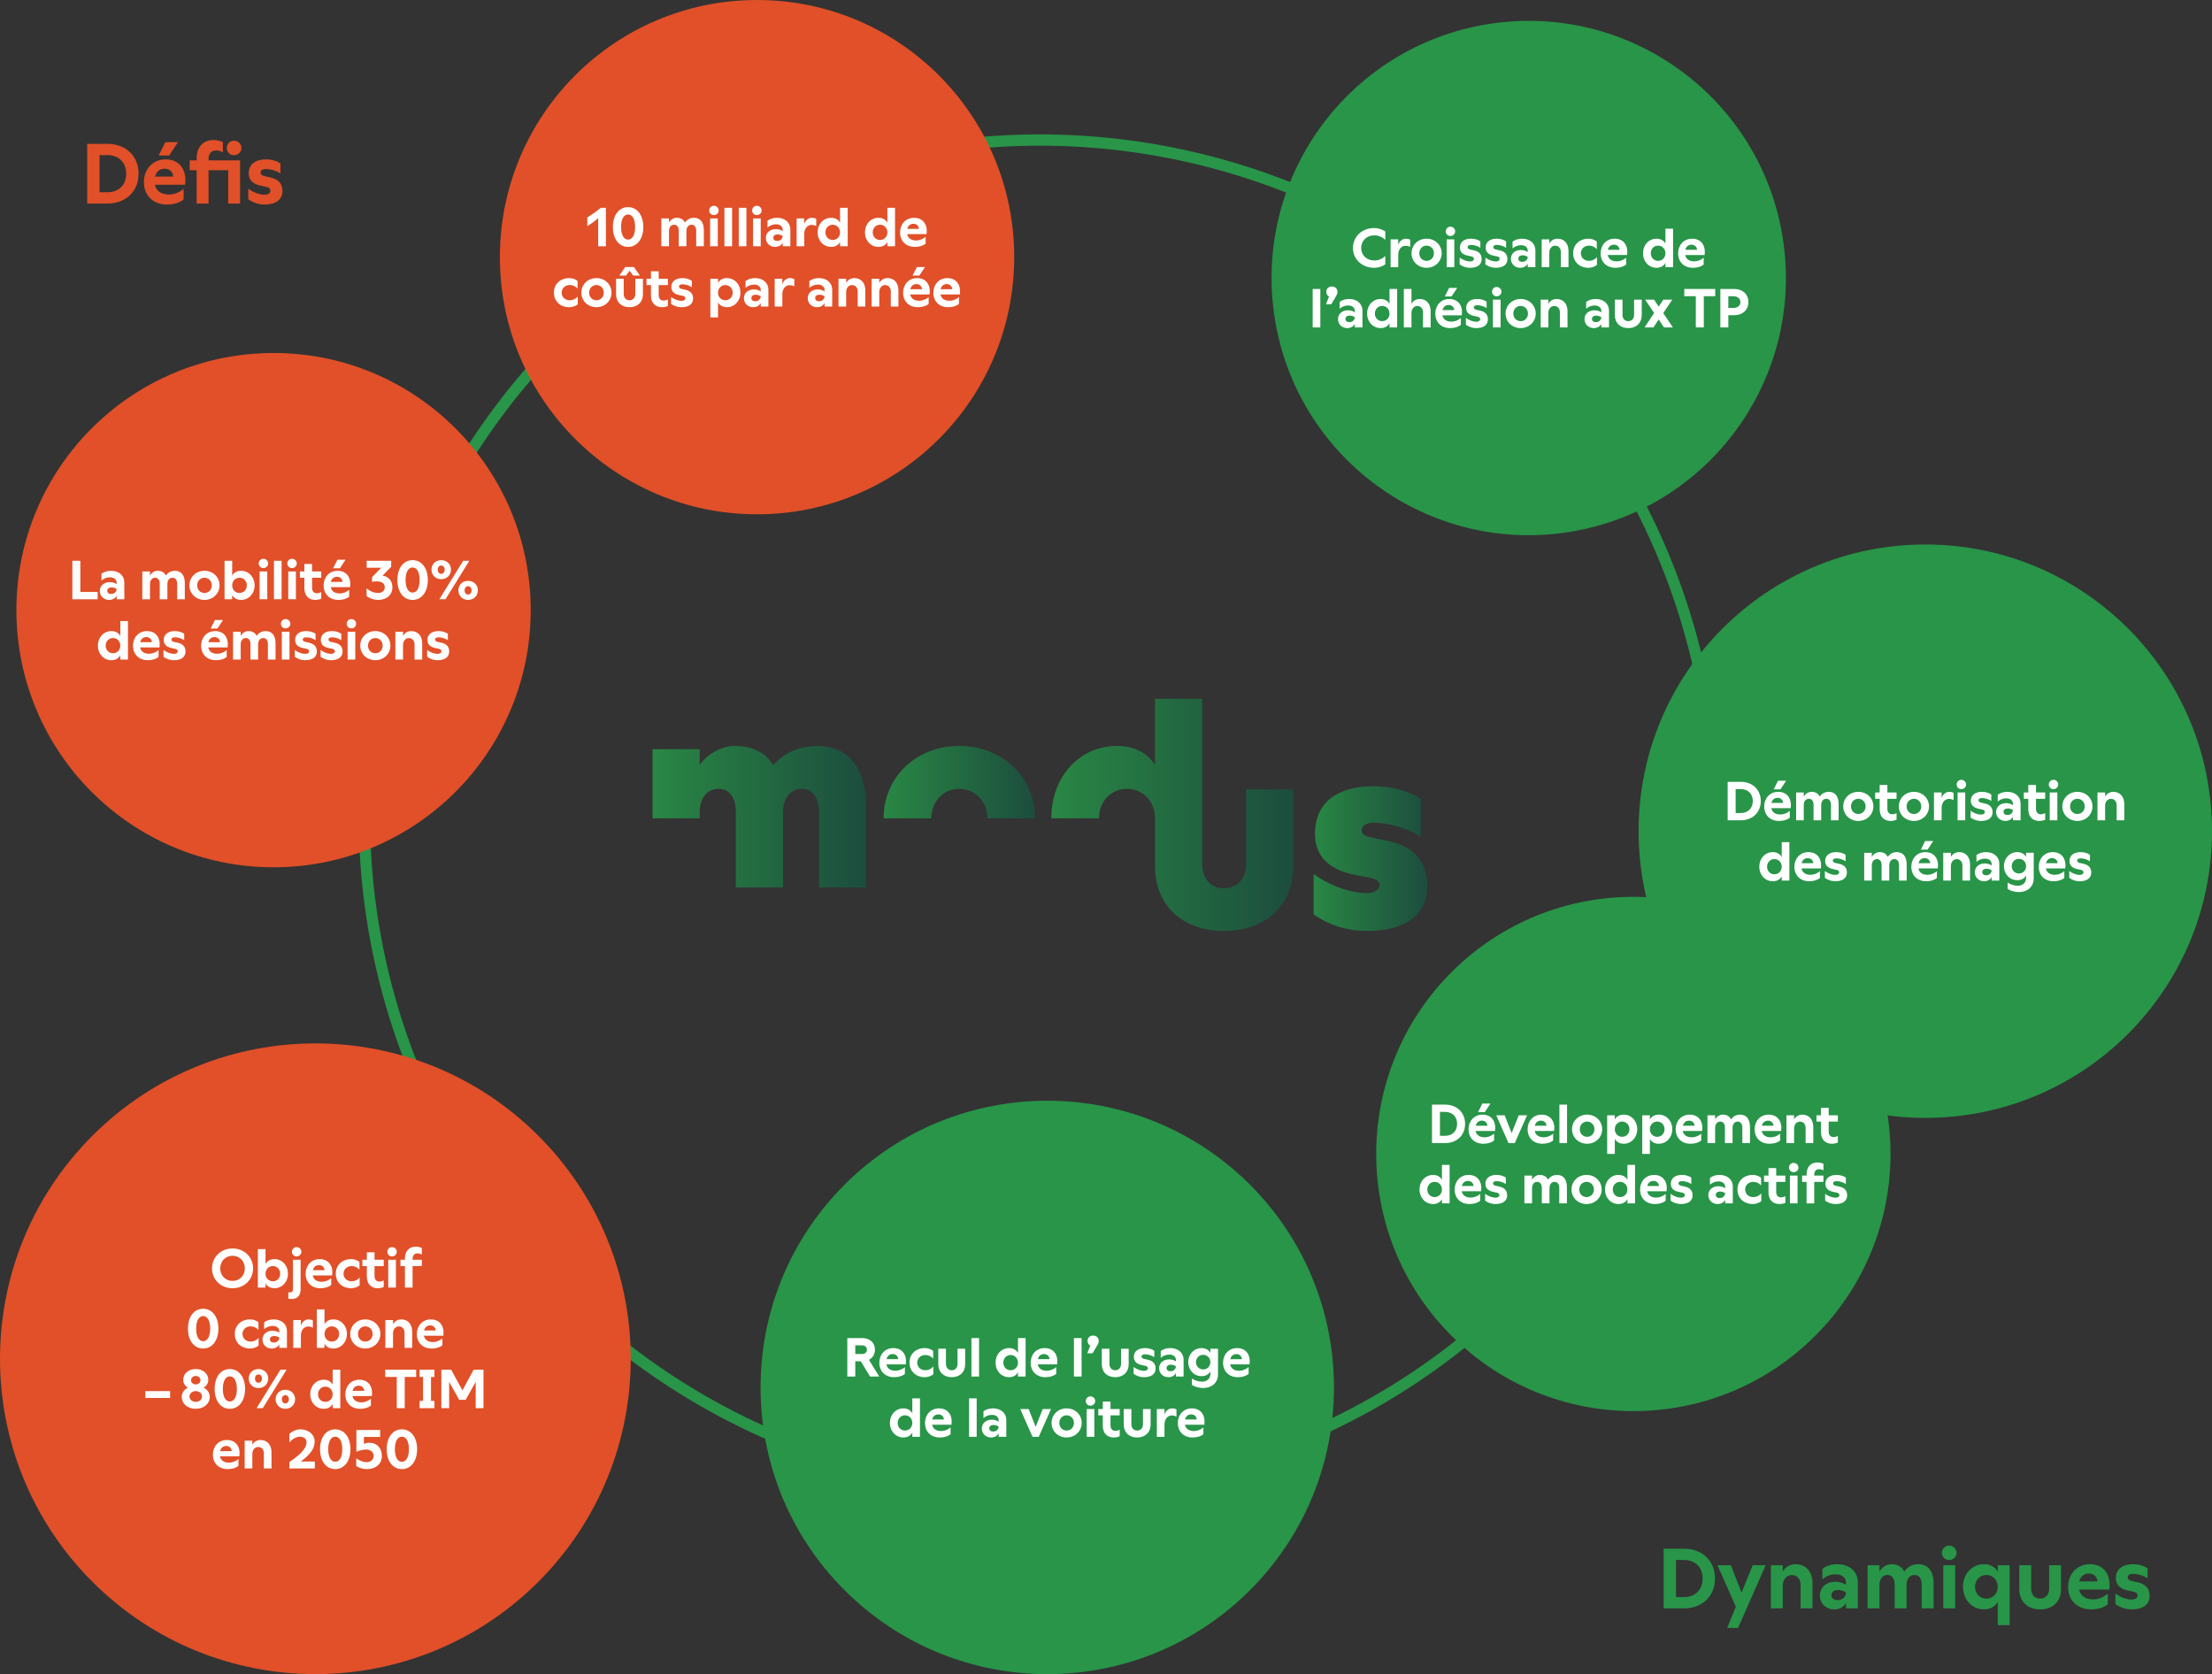 <?xml version="1.0" encoding="UTF-8"?>
<svg id="Calque_2" data-name="Calque 2" xmlns="http://www.w3.org/2000/svg" xmlns:xlink="http://www.w3.org/1999/xlink" viewBox="0 0 1174.008 888.557">
  <rect x="0" y="0" width="1174.008" height="888.557" fill="#333333" stroke="none"/>
  <defs>
    <linearGradient id="New_Gradient_Swatch_3" data-name="New Gradient Swatch 3" x1="346.323" y1="433.469" x2="459.7" y2="433.469" gradientUnits="userSpaceOnUse">
      <stop offset="0" stop-color="#298744"/>
      <stop offset="1" stop-color="#1c4d3e"/>
    </linearGradient>
    <linearGradient id="New_Gradient_Swatch_3-2" data-name="New Gradient Swatch 3" x1="468.984" y1="415.117" x2="549.359" y2="415.117" xlink:href="#New_Gradient_Swatch_3"/>
    <linearGradient id="New_Gradient_Swatch_3-3" data-name="New Gradient Swatch 3" x1="557.975" y1="432.486" x2="686.419" y2="432.486" xlink:href="#New_Gradient_Swatch_3"/>
    <linearGradient id="New_Gradient_Swatch_3-4" data-name="New Gradient Swatch 3" x1="697.207" y1="455.687" x2="757.522" y2="455.687" xlink:href="#New_Gradient_Swatch_3"/>
  </defs>
  <g id="Calque_1-2" data-name="Calque 1">
    <g>
      <g>
        <path d="m410.336,406.012c-4.126-6.685-10.951-10.098-20.626-10.098-5.687,0-13.658,3.413-18.352,10.098v-8.393h-25.035v36.7h25.035v-3.129c0-7.68,3.982-12.517,10.1-12.517,5.55,0,9.104,4.693,9.104,12.092v40.258h25.038v-39.833c0-7.68,3.982-12.517,9.957-12.517,5.69,0,9.107,4.693,9.107,12.092v40.258h25.035v-42.394c0-21.053-9.532-32.715-25.747-32.715-9.675,0-17.215,3.413-23.617,10.098" style="fill: url(#New_Gradient_Swatch_3);"/>
        <path d="m468.984,434.32h25.32c.003-8.963,6.402-15.646,14.794-15.646,8.536,0,14.935,6.683,14.938,15.646h25.323c-.003-21.91-17.499-38.406-40.261-38.406-22.759,0-40.111,16.496-40.114,38.406" style="fill: url(#New_Gradient_Swatch_3-2);"/>
        <path d="m613.025,370.877v35.135c-4.126-6.544-11.097-10.098-20.201-10.098-19.632,0-34.846,16.074-34.849,38.406h25.32c.003-8.963,6.402-15.646,14.795-15.646,8.512,0,14.896,6.65,14.932,15.578h-.012v25.278c0,20.913,14.37,34.567,36.706,34.567,22.193,0,36.703-13.655,36.703-34.567v-40.545h-25.038v39.549c0,7.824-4.695,12.946-11.666,12.946-7.115,0-11.668-5.122-11.668-12.946v-24.213h.015v-63.443h-25.038Z" style="fill: url(#New_Gradient_Swatch_3-3);"/>
        <path d="m697.917,442.742c0,9.532,5.263,18.636,21.338,21.625l8.11,1.562c3.699.712,4.839,2.277,4.839,3.985,0,2.133-2.705,4.127-6.971,4.127-7.542,0-18.639-3.414-28.025-10.105v21.341c4.123,3.129,14.224,8.82,28.025,8.82,20.913,0,32.29-8.536,32.29-23.899,0-10.812-5.121-20.344-20.059-23.614l-10.525-2.277c-2.986-.565-4.269-1.993-4.269-3.696,0-2.277,2.564-3.987,6.402-3.987,6.971,0,17.355,2.561,25.038,7.539v-20.056c-5.831-4.123-15.222-6.828-25.323-6.828-14.65,0-30.869,5.55-30.869,25.463" style="fill: url(#New_Gradient_Swatch_3-4);"/>
      </g>
      <circle cx="551.869" cy="432.826" r="358.5" style="fill: none; stroke: #289548; stroke-width: 6px;"/>
      <g>
        <path d="m401.796,272.969c75.378,0,136.484-61.106,136.484-136.484C538.28,61.106,477.174,0,401.796,0s-136.484,61.106-136.484,136.485c0,75.378,61.106,136.484,136.484,136.484" style="fill: #e15028; stroke-width: 0px;"/>
        <path d="m499.206,153.485c.464-1.827,1.653-2.697,3.306-2.697,1.711,0,2.813,1.218,2.9,2.697h-6.206Zm4.031,9.57c2.552,0,4.553-.725,5.713-1.769v-3.596c-1.392,1.189-3.19,1.943-5.017,1.943-2.755,0-4.379-1.305-4.785-3.364h10.295c.667-4.756-1.624-8.671-6.641-8.671-4.437,0-7.424,3.422-7.424,7.743,0,4.611,3.132,7.714,7.859,7.714m-18.879-16.791h3.596l2.987-4.553h-4.292l-2.291,4.553Zm-1.218,7.221c.464-1.827,1.653-2.697,3.306-2.697,1.711,0,2.813,1.218,2.9,2.697h-6.206Zm4.031,9.57c2.552,0,4.553-.725,5.713-1.769v-3.596c-1.392,1.189-3.19,1.943-5.017,1.943-2.755,0-4.379-1.305-4.785-3.364h10.295c.667-4.756-1.624-8.671-6.641-8.671-4.437,0-7.424,3.422-7.424,7.743,0,4.611,3.132,7.714,7.859,7.714m-20.502-15.109h-4.06v14.761h4.06v-7.714c0-2.146,1.305-3.683,3.103-3.683,1.798,0,3.016,1.334,3.016,3.364v8.033h4.06v-8.584c0-4.031-2.32-6.525-5.8-6.525-1.914,0-3.451.928-4.379,2.523v-2.175Zm-17.574,0h-4.06v14.761h4.06v-7.714c0-2.146,1.305-3.683,3.103-3.683s3.016,1.334,3.016,3.364v8.033h4.06v-8.584c0-4.031-2.32-6.525-5.8-6.525-1.914,0-3.451.928-4.379,2.523v-2.175Zm-16.443,10.237c0-1.044.87-1.769,2.233-1.769.986,0,1.943.319,2.755.841v.029c-.087,1.595-1.334,2.61-2.929,2.61-1.247,0-2.059-.667-2.059-1.711m4.988-4.205v.696c-.87-.638-2.233-1.073-3.625-1.073-3.103,0-5.307,1.914-5.307,4.698,0,2.726,2.088,4.756,4.959,4.756,1.798,0,3.306-.87,3.973-2.233v1.885h4.06v-8.961c0-3.625-2.871-6.148-7.076-6.148-1.798,0-3.654.493-5.046,1.566v3.596c1.276-1.073,2.813-1.711,4.466-1.711,2.146,0,3.596,1.073,3.596,2.929m-26.477,8.729h4.06v-6.612c.03-2.9,1.711-4.727,3.857-4.727.755,0,1.682.145,2.495.638v-3.857c-.696-.377-1.537-.551-2.262-.551-1.973,0-3.567,1.421-4.09,3.364v-3.016h-4.06v14.761Zm-12.382-4.524c0-1.044.87-1.769,2.233-1.769.986,0,1.943.319,2.755.841v.029c-.087,1.595-1.334,2.61-2.929,2.61-1.247,0-2.059-.667-2.059-1.711m4.988-4.205v.696c-.87-.638-2.233-1.073-3.625-1.073-3.103,0-5.307,1.914-5.307,4.698,0,2.726,2.088,4.756,4.959,4.756,1.798,0,3.306-.87,3.973-2.233v1.885h4.06v-8.961c0-3.625-2.871-6.148-7.076-6.148-1.798,0-3.654.493-5.046,1.566v3.596c1.276-1.073,2.813-1.711,4.466-1.711,2.146,0,3.596,1.073,3.596,2.929m-22.678,1.363c0-2.32,1.682-4.06,3.886-4.06,2.204,0,3.886,1.74,3.886,4.06s-1.682,4.031-3.886,4.031c-2.204,0-3.886-1.711-3.886-4.031m4.727,7.714c4.002,0,7.163-3.277,7.163-7.714,0-4.466-3.161-7.743-7.163-7.743-2.146,0-3.828.928-4.727,2.581v-2.233h-4.06v20.503h4.06v-7.975c.899,1.653,2.581,2.581,4.727,2.581m-23.577-15.457c-2.958,0-5.916,1.189-5.916,4.814,0,1.885,1.073,3.567,4.205,4.205l1.682.348c1.16.232,1.537.725,1.537,1.392,0,.783-.783,1.334-2.059,1.334-1.595,0-3.741-.725-5.51-2.059v3.625c.986.725,2.987,1.798,5.51,1.798,3.973,0,6.177-1.711,6.177-4.64,0-2.175-1.073-3.944-4.031-4.611l-2.088-.464c-.986-.232-1.363-.696-1.363-1.276,0-.754.725-1.16,1.885-1.16,1.421,0,3.451.522,4.901,1.537v-3.422c-1.189-.87-3.045-1.421-4.93-1.421m-16.733-3.625v3.973h-2.378v3.364h2.378v5.481c0,4.263,2.523,6.264,5.829,6.264.957,0,2.088-.203,3.132-.638v-3.538c-.638.348-1.363.638-2.407.638-1.276,0-2.465-.87-2.465-2.958v-5.249h4.872v-3.364h-4.872v-3.973h-4.089Zm-16.819,2.291h3.567l1.914-2.581,1.885,2.581h3.567l-3.19-4.553h-4.582l-3.161,4.553Zm5.423,16.791c4.321,0,7.134-2.726,7.134-6.902v-8.207h-4.06v8.062c0,2.03-1.218,3.364-3.074,3.364-1.856,0-3.074-1.334-3.074-3.364v-8.062h-4.06v8.207c0,4.176,2.813,6.902,7.134,6.902m-21.431-7.714c0-2.32,1.682-4.06,3.886-4.06s3.886,1.74,3.886,4.06-1.682,4.031-3.886,4.031-3.886-1.711-3.886-4.031m3.886,7.714c4.495,0,8.004-3.364,8.004-7.714,0-4.408-3.509-7.743-8.004-7.743-4.524,0-8.004,3.335-8.004,7.743,0,4.35,3.48,7.714,8.004,7.714m-14.413,0c1.276,0,3.219-.435,4.495-1.566v-4.089c-1.102,1.276-2.639,1.972-4.292,1.972-2.407,0-4.263-1.711-4.263-4.031s1.856-4.06,4.263-4.06c1.682,0,3.103.667,4.205,1.914v-4.06c-1.276-1.131-3.132-1.537-4.408-1.537-4.698,0-8.149,3.074-8.149,7.743,0,4.64,3.451,7.714,8.149,7.714" style="fill: #fff; stroke-width: 0px;"/>
        <path d="m481.531,121.485c.464-1.827,1.653-2.697,3.306-2.697,1.711,0,2.813,1.218,2.9,2.697h-6.206Zm4.031,9.57c2.552,0,4.553-.725,5.713-1.769v-3.596c-1.392,1.189-3.19,1.943-5.017,1.943-2.755,0-4.379-1.305-4.785-3.364h10.295c.667-4.756-1.624-8.671-6.641-8.671-4.437,0-7.424,3.422-7.424,7.743,0,4.611,3.132,7.714,7.859,7.714m-26.477-7.714c0,4.437,3.132,7.714,7.163,7.714,2.146,0,3.857-.957,4.727-2.61v2.262h4.06v-20.416h-4.06v7.946c-.87-1.682-2.581-2.639-4.727-2.639-4.031,0-7.163,3.277-7.163,7.743m8.004,4.031c-2.204,0-3.886-1.711-3.886-4.031s1.682-4.06,3.886-4.06c2.204,0,3.886,1.74,3.886,4.06s-1.682,4.031-3.886,4.031m-33.118-4.031c0,4.437,3.132,7.714,7.163,7.714,2.146,0,3.857-.957,4.727-2.61v2.262h4.06v-20.416h-4.06v7.946c-.87-1.682-2.581-2.639-4.727-2.639-4.031,0-7.163,3.277-7.163,7.743m8.004,4.031c-2.204,0-3.886-1.711-3.886-4.031s1.682-4.06,3.886-4.06,3.886,1.74,3.886,4.06-1.682,4.031-3.886,4.031m-19.169,3.335h4.06v-6.612c.029-2.9,1.711-4.727,3.857-4.727.754,0,1.682.145,2.494.638v-3.857c-.696-.377-1.537-.551-2.262-.551-1.972,0-3.567,1.421-4.089,3.364v-3.016h-4.06v14.761Zm-12.382-4.524c0-1.044.87-1.769,2.233-1.769.986,0,1.943.319,2.755.841v.029c-.087,1.595-1.334,2.61-2.929,2.61-1.247,0-2.059-.667-2.059-1.711m4.988-4.205v.696c-.87-.638-2.233-1.073-3.625-1.073-3.103,0-5.307,1.914-5.307,4.698,0,2.726,2.088,4.756,4.959,4.756,1.798,0,3.306-.87,3.973-2.233v1.885h4.06v-8.961c0-3.625-2.871-6.148-7.076-6.148-1.798,0-3.654.493-5.046,1.566v3.596c1.276-1.073,2.813-1.711,4.466-1.711,2.146,0,3.596,1.073,3.596,2.929m-16.211-10.266c0,1.334,1.044,2.465,2.494,2.465,1.421,0,2.523-1.131,2.523-2.465,0-1.334-1.102-2.494-2.523-2.494-1.45,0-2.494,1.16-2.494,2.494m4.553,4.234h-4.06v14.761h4.06v-14.761Zm-7.598-5.655h-4.06v20.416h4.06v-20.416Zm-7.598,0h-4.06v20.416h4.06v-20.416Zm-12.151,1.421c0,1.334,1.044,2.465,2.494,2.465,1.421,0,2.523-1.131,2.523-2.465,0-1.334-1.102-2.494-2.523-2.494-1.45,0-2.494,1.16-2.494,2.494m4.553,4.234h-4.06v14.761h4.06v-14.761Zm-23.141,3.335c1.479,0,2.436,1.218,2.436,3.19v8.236h4.06v-7.975c0-2.117,1.073-3.451,2.726-3.451,1.508,0,2.465,1.218,2.465,3.19v8.236h4.06v-8.584c0-4.205-1.943-6.525-5.22-6.525-2.059,0-3.654.87-4.814,2.523-.812-1.653-2.291-2.523-4.408-2.523-1.508,0-3.219.928-4.06,2.61v-2.262h-4.06v14.761h4.06v-7.975c0-2.117,1.073-3.451,2.755-3.451m-28.188,1.218c0-4.205,1.479-6.67,3.712-6.67,2.262,0,3.741,2.436,3.741,6.67s-1.479,6.67-3.741,6.67c-2.233,0-3.712-2.465-3.712-6.67m3.712-10.556c-4.785,0-8.062,4.205-8.062,10.556s3.277,10.556,8.062,10.556c4.785,0,8.091-4.205,8.091-10.556s-3.306-10.556-8.091-10.556m-11.774.348h-2.697c-2.291,1.914-4.901,3.77-7.163,5.104v4.64c2.001-1.189,4.089-2.755,5.771-4.263v14.935h4.089v-20.416Z" style="fill: #fff; stroke-width: 0px;"/>
      </g>
      <g>
        <path d="m281.673,323.838c0-75.378-61.106-136.484-136.484-136.484-75.379,0-136.485,61.106-136.485,136.484s61.106,136.484,136.485,136.484c75.378,0,136.484-61.106,136.484-136.484" style="fill: #e15028; stroke-width: 0px;"/>
        <path d="m232.781,334.952c-2.958,0-5.916,1.189-5.916,4.814,0,1.885,1.073,3.567,4.205,4.205l1.682.348c1.16.232,1.537.725,1.537,1.392,0,.783-.783,1.334-2.059,1.334-1.595,0-3.741-.725-5.51-2.059v3.625c.986.725,2.987,1.798,5.51,1.798,3.973,0,6.177-1.711,6.177-4.64,0-2.175-1.073-3.944-4.031-4.611l-2.088-.464c-.986-.232-1.363-.696-1.363-1.276,0-.754.725-1.16,1.885-1.16,1.421,0,3.451.522,4.901,1.537v-3.422c-1.189-.87-3.045-1.421-4.93-1.421m-18.878.348h-4.06v14.761h4.06v-7.714c0-2.146,1.305-3.683,3.103-3.683s3.016,1.334,3.016,3.364v8.033h4.06v-8.584c0-4.031-2.32-6.525-5.8-6.525-1.914,0-3.451.928-4.379,2.523v-2.175Zm-18.589,7.395c0-2.32,1.682-4.06,3.886-4.06,2.204,0,3.886,1.74,3.886,4.06s-1.682,4.031-3.886,4.031c-2.204,0-3.886-1.711-3.886-4.031m3.886,7.714c4.495,0,8.004-3.364,8.004-7.714,0-4.408-3.509-7.743-8.004-7.743-4.524,0-8.004,3.335-8.004,7.743,0,4.35,3.48,7.714,8.004,7.714m-15.196-19.343c0,1.334,1.044,2.465,2.494,2.465,1.421,0,2.523-1.131,2.523-2.465,0-1.334-1.102-2.494-2.523-2.494-1.45,0-2.494,1.16-2.494,2.494m4.553,4.234h-4.06v14.761h4.06v-14.761Zm-12.354-.348c-2.958,0-5.916,1.189-5.916,4.814,0,1.885,1.073,3.567,4.205,4.205l1.682.348c1.16.232,1.537.725,1.537,1.392,0,.783-.783,1.334-2.059,1.334-1.595,0-3.741-.725-5.51-2.059v3.625c.986.725,2.987,1.798,5.51,1.798,3.973,0,6.177-1.711,6.177-4.64,0-2.175-1.073-3.944-4.031-4.611l-2.088-.464c-.986-.232-1.363-.696-1.363-1.276,0-.754.725-1.16,1.885-1.16,1.421,0,3.451.522,4.901,1.537v-3.422c-1.189-.87-3.045-1.421-4.93-1.421m-13.659,0c-2.958,0-5.916,1.189-5.916,4.814,0,1.885,1.073,3.567,4.205,4.205l1.682.348c1.16.232,1.537.725,1.537,1.392,0,.783-.783,1.334-2.059,1.334-1.595,0-3.741-.725-5.51-2.059v3.625c.986.725,2.987,1.798,5.51,1.798,3.973,0,6.177-1.711,6.177-4.64,0-2.175-1.073-3.944-4.031-4.611l-2.088-.464c-.986-.232-1.363-.696-1.363-1.276,0-.754.725-1.16,1.885-1.16,1.421,0,3.451.522,4.901,1.537v-3.422c-1.189-.87-3.045-1.421-4.93-1.421m-13.455-3.886c0,1.334,1.044,2.465,2.494,2.465,1.421,0,2.523-1.131,2.523-2.465,0-1.334-1.102-2.494-2.523-2.494-1.45,0-2.494,1.16-2.494,2.494m4.553,4.234h-4.06v14.761h4.06v-14.761Zm-23.142,3.335c1.479,0,2.436,1.218,2.436,3.19v8.236h4.06v-7.975c0-2.117,1.073-3.451,2.726-3.451,1.508,0,2.465,1.218,2.465,3.19v8.236h4.06v-8.584c0-4.205-1.943-6.525-5.22-6.525-2.059,0-3.654.87-4.814,2.523-.812-1.653-2.291-2.523-4.408-2.523-1.508,0-3.219.928-4.06,2.61v-2.262h-4.06v14.761h4.06v-7.975c0-2.117,1.073-3.451,2.755-3.451m-18.705-5.017h3.596l2.987-4.553h-4.292l-2.291,4.553Zm-1.218,7.221c.464-1.827,1.653-2.697,3.306-2.697,1.711,0,2.813,1.218,2.9,2.697h-6.206Zm4.031,9.57c2.552,0,4.553-.725,5.713-1.769v-3.596c-1.392,1.189-3.19,1.943-5.017,1.943-2.755,0-4.379-1.305-4.785-3.364h10.295c.667-4.756-1.624-8.671-6.641-8.671-4.437,0-7.424,3.422-7.424,7.743,0,4.611,3.132,7.714,7.859,7.714m-21.778-15.457c-2.958,0-5.916,1.189-5.916,4.814,0,1.885,1.073,3.567,4.205,4.205l1.682.348c1.16.232,1.537.725,1.537,1.392,0,.783-.783,1.334-2.059,1.334-1.595,0-3.741-.725-5.51-2.059v3.625c.986.725,2.987,1.798,5.51,1.798,3.973,0,6.177-1.711,6.177-4.64,0-2.175-1.073-3.944-4.031-4.611l-2.088-.464c-.986-.232-1.363-.696-1.363-1.276,0-.754.725-1.16,1.885-1.16,1.421,0,3.451.522,4.901,1.537v-3.422c-1.189-.87-3.045-1.421-4.93-1.421m-18.415,5.887c.464-1.827,1.653-2.697,3.306-2.697,1.711,0,2.813,1.218,2.9,2.697h-6.206Zm4.031,9.57c2.552,0,4.553-.725,5.713-1.769v-3.596c-1.392,1.189-3.19,1.943-5.017,1.943-2.755,0-4.379-1.305-4.785-3.364h10.295c.667-4.756-1.624-8.671-6.641-8.671-4.437,0-7.424,3.422-7.424,7.743,0,4.611,3.132,7.714,7.859,7.714m-26.477-7.714c0,4.437,3.132,7.714,7.163,7.714,2.146,0,3.857-.957,4.727-2.61v2.262h4.06v-20.416h-4.06v7.946c-.87-1.682-2.581-2.639-4.727-2.639-4.031,0-7.163,3.277-7.163,7.743m8.004,4.031c-2.204,0-3.886-1.711-3.886-4.031s1.682-4.06,3.886-4.06,3.886,1.74,3.886,4.06-1.682,4.031-3.886,4.031" style="fill: #fff; stroke-width: 0px;"/>
        <path d="m246.581,313.334c0-1.247.783-2.204,1.856-2.204s1.856.957,1.856,2.204c0,1.276-.783,2.233-1.856,2.233s-1.856-.957-1.856-2.233m-13.398,4.727h3.277l12.644-20.416h-3.277l-12.644,20.416Zm-.87-15.718c0-1.247.783-2.204,1.856-2.204s1.856.957,1.856,2.204c0,1.276-.783,2.233-1.856,2.233s-1.856-.957-1.856-2.233m-3.306,0c0,2.9,2.204,5.075,5.162,5.075s5.191-2.175,5.191-5.075c0-2.9-2.233-5.046-5.191-5.046s-5.162,2.146-5.162,5.046m19.43,5.945c-2.958,0-5.162,2.146-5.162,5.046,0,2.9,2.204,5.075,5.162,5.075s5.191-2.175,5.191-5.075c0-2.9-2.233-5.046-5.191-5.046m-33.176-.435c0-4.205,1.479-6.67,3.712-6.67,2.262,0,3.741,2.436,3.741,6.67s-1.479,6.67-3.741,6.67c-2.233,0-3.712-2.465-3.712-6.67m3.712-10.556c-4.785,0-8.062,4.205-8.062,10.556s3.277,10.556,8.062,10.556c4.785,0,8.091-4.205,8.091-10.556s-3.306-10.556-8.091-10.556m-11.339.348h-13.021v3.683h7.685l-4.814,5.046v2.494c.58-.203,1.595-.319,2.233-.319,2.929,0,4.495,1.102,4.495,3.132,0,1.827-1.392,3.045-3.48,3.045-2.175,0-4.408-.899-6.177-2.494v4.118c1.247.957,3.393,2.059,6.206,2.059,4.524,0,7.511-2.697,7.511-6.757,0-3.248-2.03-5.684-5.22-6.119l4.582-4.727v-3.161Zm-30.835,3.973h3.596l2.987-4.553h-4.292l-2.291,4.553Zm-1.218,7.221c.464-1.827,1.653-2.697,3.306-2.697,1.711,0,2.813,1.218,2.9,2.697h-6.206Zm4.031,9.57c2.552,0,4.553-.725,5.713-1.769v-3.596c-1.392,1.189-3.19,1.943-5.017,1.943-2.755,0-4.379-1.305-4.785-3.364h10.295c.667-4.756-1.624-8.671-6.641-8.671-4.437,0-7.424,3.422-7.424,7.743,0,4.611,3.132,7.714,7.859,7.714m-18.067-19.082v3.973h-2.378v3.364h2.378v5.481c0,4.263,2.523,6.264,5.829,6.264.957,0,2.088-.203,3.132-.638v-3.538c-.638.348-1.363.638-2.407.638-1.276,0-2.465-.87-2.465-2.958v-5.249h4.872v-3.364h-4.872v-3.973h-4.089Zm-9.048-.261c0,1.334,1.044,2.465,2.494,2.465,1.421,0,2.523-1.131,2.523-2.465s-1.102-2.494-2.523-2.494c-1.45,0-2.494,1.16-2.494,2.494m4.553,4.234h-4.06v14.761h4.06v-14.761Zm-7.598-5.655h-4.06v20.416h4.06v-20.416Zm-12.15,1.421c0,1.334,1.044,2.465,2.494,2.465,1.421,0,2.523-1.131,2.523-2.465s-1.102-2.494-2.523-2.494c-1.45,0-2.494,1.16-2.494,2.494m4.553,4.234h-4.06v14.761h4.06v-14.761Zm-18.618,7.395c0-2.32,1.682-4.06,3.886-4.06s3.886,1.74,3.886,4.06c0,2.32-1.682,4.031-3.886,4.031s-3.886-1.711-3.886-4.031m4.727,7.714c4.002,0,7.163-3.277,7.163-7.714,0-4.466-3.161-7.743-7.163-7.743-2.146,0-3.828.928-4.727,2.581v-7.888h-4.06v20.416h4.06v-2.233c.899,1.653,2.581,2.581,4.727,2.581m-23.316-7.714c0-2.32,1.682-4.06,3.886-4.06s3.886,1.74,3.886,4.06c0,2.32-1.682,4.031-3.886,4.031s-3.886-1.711-3.886-4.031m3.886,7.714c4.495,0,8.004-3.364,8.004-7.714,0-4.408-3.509-7.743-8.004-7.743-4.524,0-8.004,3.335-8.004,7.743,0,4.35,3.48,7.714,8.004,7.714m-26.187-11.774c1.479,0,2.436,1.218,2.436,3.19v8.236h4.06v-7.975c0-2.117,1.073-3.451,2.726-3.451,1.508,0,2.465,1.218,2.465,3.19v8.236h4.06v-8.584c0-4.205-1.943-6.525-5.22-6.525-2.059,0-3.654.87-4.814,2.523-.812-1.653-2.291-2.523-4.408-2.523-1.508,0-3.219.928-4.06,2.61v-2.262h-4.06v14.761h4.06v-7.975c0-2.117,1.073-3.451,2.755-3.451m-25.413,6.902c0-1.044.87-1.769,2.233-1.769.986,0,1.943.319,2.755.841v.029c-.087,1.595-1.334,2.61-2.929,2.61-1.247,0-2.059-.667-2.059-1.711m4.988-4.205v.696c-.87-.638-2.233-1.073-3.625-1.073-3.103,0-5.307,1.914-5.307,4.698,0,2.726,2.088,4.756,4.959,4.756,1.798,0,3.306-.87,3.973-2.233v1.885h4.06v-8.961c0-3.625-2.871-6.148-7.076-6.148-1.798,0-3.654.493-5.046,1.566v3.596c1.276-1.073,2.813-1.711,4.466-1.711,2.146,0,3.596,1.073,3.596,2.929m-23.519,8.729h13.427v-3.857h-9.193v-16.559h-4.234v20.416Z" style="fill: #fff; stroke-width: 0px;"/>
      </g>
      <g>
        <path d="m49.025,839.531c65.367,65.367,171.348,65.367,236.715,0s65.367-171.348,0-236.715c-65.367-65.367-171.348-65.367-236.715,0-65.367,65.367-65.367,171.348,0,236.715" style="fill: #e15028; stroke-width: 0px;"/>
        <path d="m209.577,769.188c0-4.205,1.479-6.67,3.712-6.67,2.262,0,3.741,2.436,3.741,6.67s-1.479,6.67-3.741,6.67c-2.233,0-3.712-2.465-3.712-6.67m3.712-10.556c-4.785,0-8.062,4.205-8.062,10.556s3.277,10.556,8.062,10.556,8.091-4.205,8.091-10.556-3.306-10.556-8.091-10.556m-24.128,11.919c1.914-.783,3.596-1.218,5.133-1.218,2.349,0,4.031,1.363,4.031,3.364,0,2.001-1.537,3.364-3.712,3.364-2.204,0-3.828-.957-5.539-2.001v4.031c1.479.899,3.19,1.653,5.684,1.653,4.698,0,7.917-2.755,7.917-6.96,0-4.263-2.639-7.047-6.757-7.047-.986,0-1.972.261-2.784.638v-3.712h8.642v-3.683h-12.615v11.571Zm-14.964-1.363c0-4.205,1.479-6.67,3.712-6.67,2.262,0,3.741,2.436,3.741,6.67s-1.479,6.67-3.741,6.67c-2.233,0-3.712-2.465-3.712-6.67m3.712-10.556c-4.785,0-8.062,4.205-8.062,10.556s3.277,10.556,8.062,10.556,8.091-4.205,8.091-10.556-3.306-10.556-8.091-10.556m-24.331,17.371v3.393h13.514v-3.683h-7.453c5.51-4.002,7.366-7.337,7.366-10.556,0-3.886-3.451-6.525-7.569-6.525-2.088,0-4.263.957-5.858,2.465v4.495c1.769-2.03,3.799-3.045,5.597-3.045,2.059,0,3.509,1.102,3.509,2.958,0,2.088-1.131,5.162-9.106,10.498m-19.661-11.368h-4.06v14.761h4.06v-7.714c0-2.146,1.305-3.683,3.103-3.683,1.798,0,3.016,1.334,3.016,3.364v8.033h4.06v-8.584c0-4.031-2.32-6.525-5.8-6.525-1.914,0-3.451.928-4.379,2.523v-2.175Zm-17.11,5.539c.464-1.827,1.653-2.697,3.306-2.697,1.711,0,2.813,1.218,2.9,2.697h-6.206Zm4.031,9.57c2.552,0,4.553-.725,5.713-1.769v-3.596c-1.392,1.189-3.19,1.943-5.017,1.943-2.755,0-4.379-1.305-4.785-3.364h10.295c.667-4.756-1.624-8.671-6.641-8.671-4.437,0-7.424,3.422-7.424,7.743,0,4.611,3.132,7.714,7.859,7.714" style="fill: #fff; stroke-width: 0px;"/>
        <path d="m234.241,747.396h4.147v-13.949l5.336,9.541h3.422l5.336-9.57v13.978h4.118v-20.416h-5.22l-5.945,10.962-5.974-10.962h-5.22v20.416Zm-3.682-20.416h-7.859v3.857h1.826v12.702h-1.826v3.857h7.859v-3.857h-1.799v-12.702h1.799v-3.857Zm-9.686,0h-16.414v3.857h6.119v16.559h4.234v-16.559h6.061v-3.857Zm-33.756,11.194c.464-1.827,1.653-2.697,3.306-2.697,1.711,0,2.813,1.218,2.9,2.697h-6.206Zm4.031,9.57c2.552,0,4.553-.725,5.713-1.769v-3.596c-1.392,1.189-3.19,1.943-5.017,1.943-2.755,0-4.379-1.305-4.785-3.364h10.295c.667-4.756-1.624-8.671-6.641-8.671-4.437,0-7.424,3.422-7.424,7.743,0,4.611,3.132,7.714,7.859,7.714m-26.477-7.714c0,4.437,3.132,7.714,7.163,7.714,2.146,0,3.857-.957,4.727-2.61v2.262h4.06v-20.416h-4.06v7.946c-.87-1.682-2.581-2.639-4.727-2.639-4.031,0-7.163,3.277-7.163,7.743m8.004,4.031c-2.204,0-3.886-1.711-3.886-4.031,0-2.32,1.682-4.06,3.886-4.06s3.886,1.74,3.886,4.06c0,2.32-1.682,4.031-3.886,4.031m-23.084-1.392c0-1.247.783-2.204,1.856-2.204s1.856.957,1.856,2.204c0,1.276-.783,2.233-1.856,2.233s-1.856-.957-1.856-2.233m-13.398,4.727h3.277l12.644-20.416h-3.277l-12.644,20.416Zm-.87-15.718c0-1.247.783-2.204,1.856-2.204s1.856.957,1.856,2.204c0,1.276-.783,2.233-1.856,2.233s-1.856-.957-1.856-2.233m-3.306,0c0,2.9,2.204,5.075,5.162,5.075,2.958,0,5.191-2.175,5.191-5.075,0-2.9-2.233-5.046-5.191-5.046-2.958,0-5.162,2.146-5.162,5.046m19.43,5.945c-2.958,0-5.162,2.146-5.162,5.046s2.204,5.075,5.162,5.075c2.958,0,5.191-2.175,5.191-5.075s-2.233-5.046-5.191-5.046m-33.175-.435c0-4.205,1.479-6.67,3.712-6.67,2.262,0,3.741,2.436,3.741,6.67,0,4.234-1.479,6.67-3.741,6.67-2.233,0-3.712-2.465-3.712-6.67m3.712-10.556c-4.785,0-8.062,4.205-8.062,10.556s3.277,10.556,8.062,10.556c4.785,0,8.091-4.205,8.091-10.556s-3.306-10.556-8.091-10.556m-20.59,5.945c0-1.276,1.073-2.262,2.523-2.262,1.392,0,2.494.986,2.494,2.262s-1.102,2.204-2.494,2.204c-1.45,0-2.523-.928-2.523-2.204m-4.93,8.816c0,3.712,3.19,6.351,7.453,6.351,4.234,0,7.424-2.639,7.424-6.351,0-2.117-1.276-3.857-3.248-4.872,1.508-.928,2.465-2.378,2.465-4.118,0-3.393-2.871-5.771-6.641-5.771-3.828,0-6.67,2.378-6.67,5.771,0,1.74.957,3.19,2.465,4.118-2.001,1.015-3.248,2.755-3.248,4.872m7.453-3.045c1.885,0,3.306,1.247,3.306,2.842,0,1.624-1.421,2.871-3.306,2.871-1.914,0-3.335-1.247-3.335-2.871,0-1.595,1.421-2.842,3.335-2.842m-13.63,0h-13.137v3.625h13.137v-3.625Z" style="fill: #fff; stroke-width: 0px;"/>
        <path d="m225.064,706.174c.464-1.827,1.652-2.697,3.306-2.697,1.711,0,2.813,1.218,2.9,2.697h-6.206Zm4.03,9.57c2.552,0,4.554-.725,5.714-1.769v-3.596c-1.392,1.189-3.191,1.943-5.017,1.943-2.755,0-4.379-1.305-4.785-3.364h10.295c.667-4.756-1.624-8.671-6.642-8.671-4.436,0-7.423,3.422-7.423,7.743,0,4.611,3.131,7.714,7.858,7.714m-20.502-15.109h-4.06v14.761h4.06v-7.714c0-2.146,1.305-3.683,3.103-3.683s3.016,1.334,3.016,3.364v8.033h4.06v-8.584c0-4.031-2.32-6.525-5.8-6.525-1.914,0-3.451.928-4.379,2.523v-2.175Zm-18.589,7.395c0-2.32,1.682-4.06,3.886-4.06s3.886,1.74,3.886,4.06c0,2.32-1.682,4.031-3.886,4.031s-3.886-1.711-3.886-4.031m3.886,7.714c4.495,0,8.004-3.364,8.004-7.714,0-4.408-3.509-7.743-8.004-7.743-4.524,0-8.004,3.335-8.004,7.743,0,4.35,3.48,7.714,8.004,7.714m-21.663-7.714c0-2.32,1.682-4.06,3.886-4.06,2.204,0,3.886,1.74,3.886,4.06,0,2.32-1.682,4.031-3.886,4.031-2.204,0-3.886-1.711-3.886-4.031m4.727,7.714c4.002,0,7.163-3.277,7.163-7.714,0-4.466-3.161-7.743-7.163-7.743-2.146,0-3.828.928-4.727,2.581v-7.888h-4.06v20.416h4.06v-2.233c.899,1.653,2.581,2.581,4.727,2.581m-21.315-.348h4.06v-6.612c.029-2.9,1.711-4.727,3.857-4.727.754,0,1.682.145,2.494.638v-3.857c-.696-.377-1.537-.551-2.262-.551-1.972,0-3.567,1.421-4.089,3.364v-3.016h-4.06v14.761Zm-12.382-4.524c0-1.044.87-1.769,2.233-1.769.986,0,1.943.319,2.755.841v.029c-.087,1.595-1.334,2.61-2.929,2.61-1.247,0-2.059-.667-2.059-1.711m4.988-4.205v.696c-.87-.638-2.233-1.073-3.625-1.073-3.103,0-5.307,1.914-5.307,4.698,0,2.726,2.088,4.756,4.959,4.756,1.798,0,3.306-.87,3.973-2.233v1.885h4.06v-8.961c0-3.625-2.871-6.148-7.076-6.148-1.798,0-3.654.493-5.046,1.566v3.596c1.276-1.073,2.813-1.711,4.466-1.711,2.146,0,3.596,1.073,3.596,2.929m-15.486,9.077c1.276,0,3.219-.435,4.495-1.566v-4.089c-1.102,1.276-2.639,1.972-4.292,1.972-2.407,0-4.263-1.711-4.263-4.031,0-2.32,1.856-4.06,4.263-4.06,1.682,0,3.103.667,4.205,1.914v-4.06c-1.276-1.131-3.132-1.537-4.408-1.537-4.698,0-8.149,3.074-8.149,7.743,0,4.64,3.451,7.714,8.149,7.714m-28.652-10.556c0-4.205,1.479-6.67,3.712-6.67,2.262,0,3.741,2.436,3.741,6.67s-1.479,6.67-3.741,6.67c-2.233,0-3.712-2.465-3.712-6.67m3.712-10.556c-4.785,0-8.062,4.205-8.062,10.556s3.277,10.556,8.062,10.556,8.091-4.205,8.091-10.556-3.306-10.556-8.091-10.556" style="fill: #fff; stroke-width: 0px;"/>
        <path d="m214.913,667.968v.667h-2.378v3.364h2.378v11.397h4.06v-11.397h4.901v-3.364h-4.901v-.464c0-2.059,1.218-2.929,2.494-2.929,1.044,0,1.769.261,2.407.638v-3.538c-1.044-.435-2.175-.667-3.132-.667-3.306,0-5.829,2.03-5.829,6.293m-9.338-3.567c0,1.334,1.044,2.465,2.494,2.465,1.421,0,2.523-1.131,2.523-2.465s-1.102-2.494-2.523-2.494c-1.45,0-2.494,1.16-2.494,2.494m4.553,4.234h-4.06v14.761h4.06v-14.761Zm-15.428-3.973v3.973h-2.378v3.364h2.378v5.481c0,4.263,2.523,6.264,5.829,6.264.957,0,2.088-.203,3.132-.638v-3.538c-.638.348-1.363.638-2.407.638-1.276,0-2.465-.87-2.465-2.958v-5.249h4.872v-3.364h-4.872v-3.973h-4.089Zm-8.323,19.082c1.276,0,3.219-.435,4.495-1.566v-4.089c-1.102,1.276-2.639,1.972-4.292,1.972-2.407,0-4.263-1.711-4.263-4.031,0-2.32,1.856-4.06,4.263-4.06,1.682,0,3.103.667,4.205,1.914v-4.06c-1.276-1.131-3.132-1.537-4.408-1.537-4.698,0-8.149,3.074-8.149,7.743,0,4.64,3.451,7.714,8.149,7.714m-20.328-9.57c.464-1.827,1.653-2.697,3.306-2.697,1.711,0,2.813,1.218,2.9,2.697h-6.206Zm4.031,9.57c2.552,0,4.553-.725,5.713-1.769v-3.596c-1.392,1.189-3.19,1.943-5.017,1.943-2.755,0-4.379-1.305-4.785-3.364h10.295c.667-4.756-1.624-8.671-6.641-8.671-4.437,0-7.424,3.422-7.424,7.743,0,4.611,3.132,7.714,7.859,7.714m-15.138-19.343c0,1.334,1.044,2.465,2.494,2.465,1.421,0,2.523-1.131,2.523-2.465s-1.102-2.494-2.523-2.494c-1.45,0-2.494,1.16-2.494,2.494m4.611,4.234h-4.06v15.515c0,1.073-.493,1.827-1.595,1.827-.232,0-.609-.058-.841-.145l-.029,3.422c.348.145,1.044.232,1.682.232,3.19,0,4.843-1.972,4.843-5.162v-15.689Zm-18.618,7.395c0-2.32,1.682-4.06,3.886-4.06,2.204,0,3.886,1.74,3.886,4.06,0,2.32-1.682,4.031-3.886,4.031-2.204,0-3.886-1.711-3.886-4.031m4.727,7.714c4.002,0,7.163-3.277,7.163-7.714,0-4.466-3.161-7.743-7.163-7.743-2.146,0-3.828.928-4.727,2.581v-7.888h-4.06v20.416h4.06v-2.233c.899,1.653,2.581,2.581,4.727,2.581m-28.768-10.527c0-3.857,2.755-6.699,6.525-6.699s6.525,2.842,6.525,6.699c0,3.828-2.755,6.641-6.525,6.641s-6.525-2.813-6.525-6.641m6.525,10.527c6.206,0,10.904-4.524,10.904-10.527,0-6.032-4.698-10.585-10.904-10.585-6.177,0-10.904,4.553-10.904,10.585,0,6.003,4.727,10.527,10.904,10.527" style="fill: #fff; stroke-width: 0px;"/>
      </g>
      <g>
        <path d="m448.23,843.988c59.425,59.425,155.773,59.425,215.198,0,59.426-59.425,59.426-155.773,0-215.198-59.425-59.426-155.773-59.426-215.198,0-59.425,59.425-59.425,155.773,0,215.198" style="fill: #289548; stroke-width: 0px;"/>
        <path d="m628.952,753.389c.464-1.827,1.653-2.697,3.306-2.697,1.711,0,2.813,1.218,2.9,2.697h-6.206Zm4.031,9.57c2.552,0,4.553-.725,5.713-1.769v-3.596c-1.392,1.189-3.19,1.943-5.017,1.943-2.755,0-4.379-1.305-4.785-3.364h10.295c.667-4.756-1.624-8.671-6.641-8.671-4.437,0-7.424,3.422-7.424,7.743,0,4.611,3.132,7.714,7.859,7.714m-18.995-.348h4.06v-6.612c.029-2.9,1.711-4.727,3.857-4.727.754,0,1.682.145,2.494.638v-3.857c-.696-.377-1.537-.551-2.262-.551-1.972,0-3.567,1.421-4.089,3.364v-3.016h-4.06v14.761Zm-10.44.348c4.321,0,7.134-2.726,7.134-6.902v-8.207h-4.06v8.062c0,2.03-1.218,3.364-3.074,3.364-1.856,0-3.074-1.334-3.074-3.364v-8.062h-4.06v8.207c0,4.176,2.813,6.902,7.134,6.902m-18.241-19.082v3.973h-2.378v3.364h2.378v5.481c0,4.263,2.523,6.264,5.829,6.264.957,0,2.088-.203,3.132-.638v-3.538c-.638.348-1.363.638-2.407.638-1.276,0-2.465-.87-2.465-2.958v-5.249h4.872v-3.364h-4.872v-3.973h-4.089Zm-9.048-.261c0,1.334,1.044,2.465,2.494,2.465,1.421,0,2.523-1.131,2.523-2.465s-1.102-2.494-2.523-2.494c-1.45,0-2.494,1.16-2.494,2.494m4.553,4.234h-4.06v14.761h4.06v-14.761Zm-18.589,7.395c0-2.32,1.682-4.06,3.886-4.06s3.886,1.74,3.886,4.06c0,2.32-1.682,4.031-3.886,4.031s-3.886-1.711-3.886-4.031m3.886,7.714c4.495,0,8.004-3.364,8.004-7.714,0-4.408-3.509-7.743-8.004-7.743-4.524,0-8.004,3.335-8.004,7.743,0,4.35,3.48,7.714,8.004,7.714m-18.096-.348h3.306l6.525-14.761h-4.408l-3.77,9.454-3.712-9.454h-4.466l6.525,14.761Zm-22.968-4.524c0-1.044.87-1.769,2.233-1.769.986,0,1.943.319,2.755.841v.029c-.087,1.595-1.334,2.61-2.929,2.61-1.247,0-2.059-.667-2.059-1.711m4.988-4.205v.696c-.87-.638-2.233-1.073-3.625-1.073-3.103,0-5.307,1.914-5.307,4.698,0,2.726,2.088,4.756,4.959,4.756,1.798,0,3.306-.87,3.973-2.233v1.885h4.06v-8.961c0-3.625-2.871-6.148-7.076-6.148-1.798,0-3.654.493-5.046,1.566v3.596c1.276-1.073,2.813-1.711,4.466-1.711,2.146,0,3.596,1.073,3.596,2.929m-11.657-11.687h-4.06v20.416h4.06v-20.416Zm-23.606,11.194c.464-1.827,1.653-2.697,3.306-2.697,1.711,0,2.813,1.218,2.9,2.697h-6.206Zm4.031,9.57c2.552,0,4.553-.725,5.713-1.769v-3.596c-1.392,1.189-3.19,1.943-5.017,1.943-2.755,0-4.379-1.305-4.785-3.364h10.295c.667-4.756-1.624-8.671-6.641-8.671-4.437,0-7.424,3.422-7.424,7.743,0,4.611,3.132,7.714,7.859,7.714m-26.477-7.714c0,4.437,3.132,7.714,7.163,7.714,2.146,0,3.857-.957,4.727-2.61v2.262h4.06v-20.416h-4.06v7.946c-.87-1.682-2.581-2.639-4.727-2.639-4.031,0-7.163,3.277-7.163,7.743m8.004,4.031c-2.204,0-3.886-1.711-3.886-4.031,0-2.32,1.682-4.06,3.886-4.06s3.886,1.74,3.886,4.06c0,2.32-1.682,4.031-3.886,4.031" style="fill: #fff; stroke-width: 0px;"/>
        <path d="m652.953,721.389c.464-1.827,1.653-2.697,3.306-2.697,1.711,0,2.813,1.218,2.9,2.697h-6.206Zm4.031,9.57c2.552,0,4.553-.725,5.713-1.769v-3.596c-1.392,1.189-3.19,1.943-5.017,1.943-2.755,0-4.379-1.305-4.785-3.364h10.295c.667-4.756-1.624-8.671-6.641-8.671-4.437,0-7.424,3.422-7.424,7.743,0,4.611,3.132,7.714,7.859,7.714m-22.214-8.004c0-2.233,1.682-3.886,3.828-3.886,2.146,0,3.799,1.653,3.799,3.886s-1.653,3.886-3.799,3.886c-2.146,0-3.828-1.653-3.828-3.886m2.958,7.453c2.117,0,3.799-.899,4.669-2.523v1.305c0,2.784-1.972,4.147-4.495,4.147-1.682,0-3.654-.58-5.307-1.682v3.422c1.74,1.073,4.06,1.624,6.003,1.624,4.466,0,7.859-2.697,7.859-7.308v-13.543h-4.06v2.175c-.87-1.595-2.552-2.523-4.669-2.523-3.973,0-7.076,3.161-7.076,7.453,0,4.292,3.103,7.453,7.076,7.453m-18.589-4.321c0-1.044.87-1.769,2.233-1.769.986,0,1.943.319,2.755.841v.029c-.087,1.595-1.334,2.61-2.929,2.61-1.247,0-2.059-.667-2.059-1.711m4.988-4.205v.696c-.87-.638-2.233-1.073-3.625-1.073-3.103,0-5.307,1.914-5.307,4.698,0,2.726,2.088,4.756,4.959,4.756,1.798,0,3.306-.87,3.973-2.233v1.885h4.06v-8.961c0-3.625-2.871-6.148-7.076-6.148-1.798,0-3.654.493-5.046,1.566v3.596c1.276-1.073,2.813-1.711,4.466-1.711,2.146,0,3.596,1.073,3.596,2.929m-16.413-6.38c-2.958,0-5.916,1.189-5.916,4.814,0,1.885,1.073,3.567,4.205,4.205l1.682.348c1.16.232,1.537.725,1.537,1.392,0,.783-.783,1.334-2.059,1.334-1.595,0-3.741-.725-5.51-2.059v3.625c.986.725,2.987,1.798,5.51,1.798,3.973,0,6.177-1.711,6.177-4.64,0-2.175-1.073-3.944-4.031-4.611l-2.088-.464c-.986-.232-1.363-.696-1.363-1.276,0-.754.725-1.16,1.885-1.16,1.421,0,3.451.522,4.901,1.537v-3.422c-1.189-.87-3.045-1.421-4.93-1.421m-15.805,15.457c4.321,0,7.134-2.726,7.134-6.902v-8.207h-4.06v8.062c0,2.03-1.218,3.364-3.074,3.364s-3.074-1.334-3.074-3.364v-8.062h-4.06v8.207c0,4.176,2.813,6.902,7.134,6.902m-11.774-22.098c-1.711,0-2.929,1.16-2.929,2.871,0,1.131.58,2.03,1.45,2.465l-1.595,4.089h2.813l2.146-3.654c.841-1.363,1.131-2.001,1.131-2.9,0-1.711-1.218-2.871-3.016-2.871m-6.09,1.334h-4.06v20.416h4.06v-20.416Zm-23.204,11.194c.464-1.827,1.653-2.697,3.306-2.697,1.711,0,2.813,1.218,2.9,2.697h-6.206Zm4.031,9.57c2.552,0,4.553-.725,5.713-1.769v-3.596c-1.392,1.189-3.19,1.943-5.017,1.943-2.755,0-4.379-1.305-4.785-3.364h10.295c.667-4.756-1.624-8.671-6.641-8.671-4.437,0-7.424,3.422-7.424,7.743,0,4.611,3.132,7.714,7.859,7.714m-26.477-7.714c0,4.437,3.132,7.714,7.163,7.714,2.146,0,3.857-.957,4.727-2.61v2.262h4.06v-20.416h-4.06v7.946c-.87-1.682-2.581-2.639-4.727-2.639-4.031,0-7.163,3.277-7.163,7.743m8.004,4.031c-2.204,0-3.886-1.711-3.886-4.031,0-2.32,1.682-4.06,3.886-4.06s3.886,1.74,3.886,4.06c0,2.32-1.682,4.031-3.886,4.031m-16.766-17.081h-4.06v20.416h4.06v-20.416Zm-14.5,20.764c4.321,0,7.134-2.726,7.134-6.902v-8.207h-4.06v8.062c0,2.03-1.218,3.364-3.074,3.364s-3.074-1.334-3.074-3.364v-8.062h-4.06v8.207c0,4.176,2.813,6.902,7.134,6.902m-14.267,0c1.276,0,3.219-.435,4.495-1.566v-4.089c-1.102,1.276-2.639,1.972-4.292,1.972-2.407,0-4.263-1.711-4.263-4.031,0-2.32,1.856-4.06,4.263-4.06,1.682,0,3.103.667,4.205,1.914v-4.06c-1.276-1.131-3.132-1.537-4.408-1.537-4.698,0-8.149,3.074-8.149,7.743,0,4.64,3.451,7.714,8.149,7.714m-20.329-9.57c.464-1.827,1.653-2.697,3.306-2.697,1.711,0,2.813,1.218,2.9,2.697h-6.206Zm4.031,9.57c2.552,0,4.553-.725,5.713-1.769v-3.596c-1.392,1.189-3.19,1.943-5.017,1.943-2.755,0-4.379-1.305-4.785-3.364h10.295c.667-4.756-1.624-8.671-6.641-8.671-4.437,0-7.424,3.422-7.424,7.743,0,4.611,3.132,7.714,7.859,7.714m-20.619-12.296v-4.611h3.509c1.624,0,2.668.899,2.668,2.32,0,1.392-1.044,2.291-2.668,2.291h-3.509Zm3.799-8.468h-8.033v20.416h4.234v-8.091h2.929l4.901,8.091h4.872l-5.452-8.874c1.972-1.015,3.19-2.929,3.19-5.365,0-3.654-2.726-6.177-6.641-6.177" style="fill: #fff; stroke-width: 0px;"/>
      </g>
      <g>
        <path d="m770.392,515.975c-53.301,53.3-53.3,139.718,0,193.018,53.3,53.3,139.718,53.301,193.018,0,53.3-53.3,53.3-139.718,0-193.018-53.3-53.3-139.718-53.3-193.018,0" style="fill: #289548; stroke-width: 0px;"/>
        <path d="m974.75,623.598c-2.958,0-5.915,1.189-5.915,4.814,0,1.885,1.073,3.567,4.205,4.205l1.682.348c1.16.232,1.537.725,1.537,1.392,0,.783-.783,1.334-2.059,1.334-1.596,0-3.742-.725-5.51-2.059v3.625c.986.725,2.986,1.798,5.51,1.798,3.973,0,6.177-1.711,6.177-4.64,0-2.175-1.073-3.944-4.031-4.611l-2.088-.464c-.987-.232-1.363-.696-1.363-1.276,0-.754.724-1.16,1.885-1.16,1.421,0,3.451.522,4.901,1.537v-3.422c-1.189-.87-3.046-1.421-4.931-1.421m-15.921-.319v.667h-2.378v3.364h2.378v11.397h4.06v-11.397h4.901v-3.364h-4.901v-.464c0-2.059,1.218-2.929,2.494-2.929,1.044,0,1.769.261,2.407.638v-3.538c-1.044-.435-2.175-.667-3.132-.667-3.306,0-5.829,2.03-5.829,6.293m-9.338-3.567c0,1.334,1.044,2.465,2.494,2.465,1.421,0,2.523-1.131,2.523-2.465,0-1.334-1.102-2.494-2.523-2.494-1.45,0-2.494,1.16-2.494,2.494m4.553,4.234h-4.06v14.761h4.06v-14.761Zm-15.427-3.973v3.973h-2.378v3.364h2.378v5.481c0,4.263,2.523,6.264,5.829,6.264.957,0,2.088-.203,3.132-.638v-3.538c-.638.348-1.363.638-2.407.638-1.276,0-2.465-.87-2.465-2.958v-5.249h4.872v-3.364h-4.872v-3.973h-4.089Zm-8.323,19.082c1.276,0,3.219-.435,4.495-1.566v-4.089c-1.102,1.276-2.639,1.972-4.292,1.972-2.407,0-4.263-1.711-4.263-4.031s1.856-4.06,4.263-4.06c1.682,0,3.103.667,4.205,1.914v-4.06c-1.276-1.131-3.132-1.537-4.408-1.537-4.698,0-8.149,3.074-8.149,7.743,0,4.64,3.451,7.714,8.149,7.714m-19.662-4.872c0-1.044.87-1.769,2.233-1.769.986,0,1.943.319,2.755.841v.029c-.087,1.595-1.334,2.61-2.929,2.61-1.247,0-2.059-.667-2.059-1.711m4.988-4.205v.696c-.87-.638-2.233-1.073-3.625-1.073-3.103,0-5.307,1.914-5.307,4.698,0,2.726,2.088,4.756,4.959,4.756,1.798,0,3.306-.87,3.973-2.233v1.885h4.06v-8.961c0-3.625-2.871-6.148-7.076-6.148-1.798,0-3.654.493-5.046,1.566v3.596c1.276-1.073,2.813-1.711,4.466-1.711,2.146,0,3.596,1.073,3.596,2.929m-22.909-6.38c-2.958,0-5.916,1.189-5.916,4.814,0,1.885,1.073,3.567,4.205,4.205l1.682.348c1.16.232,1.537.725,1.537,1.392,0,.783-.783,1.334-2.059,1.334-1.595,0-3.741-.725-5.51-2.059v3.625c.986.725,2.987,1.798,5.51,1.798,3.973,0,6.177-1.711,6.177-4.64,0-2.175-1.073-3.944-4.031-4.611l-2.088-.464c-.986-.232-1.363-.696-1.363-1.276,0-.754.725-1.16,1.885-1.16,1.421,0,3.451.522,4.901,1.537v-3.422c-1.189-.87-3.045-1.421-4.93-1.421m-18.415,5.887c.464-1.827,1.653-2.697,3.306-2.697,1.711,0,2.813,1.218,2.9,2.697h-6.206Zm4.031,9.57c2.552,0,4.553-.725,5.713-1.769v-3.596c-1.392,1.189-3.19,1.943-5.017,1.943-2.755,0-4.379-1.305-4.785-3.364h10.295c.667-4.756-1.624-8.671-6.641-8.671-4.437,0-7.424,3.422-7.424,7.743,0,4.611,3.132,7.714,7.859,7.714m-26.477-7.714c0,4.437,3.132,7.714,7.163,7.714,2.146,0,3.857-.957,4.727-2.61v2.262h4.06v-20.416h-4.06v7.946c-.87-1.682-2.581-2.639-4.727-2.639-4.031,0-7.163,3.277-7.163,7.743m8.004,4.031c-2.204,0-3.886-1.711-3.886-4.031s1.682-4.06,3.886-4.06c2.204,0,3.886,1.74,3.886,4.06s-1.682,4.031-3.886,4.031m-21.663-4.031c0-2.32,1.682-4.06,3.886-4.06,2.204,0,3.886,1.74,3.886,4.06s-1.682,4.031-3.886,4.031c-2.204,0-3.886-1.711-3.886-4.031m3.886,7.714c4.495,0,8.004-3.364,8.004-7.714,0-4.408-3.509-7.743-8.004-7.743-4.524,0-8.004,3.335-8.004,7.743,0,4.35,3.48,7.714,8.004,7.714m-26.187-11.774c1.479,0,2.436,1.218,2.436,3.19v8.236h4.06v-7.975c0-2.117,1.073-3.451,2.726-3.451,1.508,0,2.465,1.218,2.465,3.19v8.236h4.06v-8.584c0-4.205-1.943-6.525-5.22-6.525-2.059,0-3.654.87-4.814,2.523-.812-1.653-2.291-2.523-4.408-2.523-1.508,0-3.219.928-4.06,2.61v-2.262h-4.06v14.761h4.06v-7.975c0-2.117,1.073-3.451,2.755-3.451m-21.604-3.683c-2.958,0-5.916,1.189-5.916,4.814,0,1.885,1.073,3.567,4.205,4.205l1.682.348c1.16.232,1.537.725,1.537,1.392,0,.783-.783,1.334-2.059,1.334-1.595,0-3.741-.725-5.51-2.059v3.625c.986.725,2.987,1.798,5.51,1.798,3.973,0,6.177-1.711,6.177-4.64,0-2.175-1.073-3.944-4.031-4.611l-2.088-.464c-.986-.232-1.363-.696-1.363-1.276,0-.754.725-1.16,1.885-1.16,1.421,0,3.451.522,4.901,1.537v-3.422c-1.189-.87-3.045-1.421-4.93-1.421m-18.415,5.887c.464-1.827,1.653-2.697,3.306-2.697,1.711,0,2.813,1.218,2.9,2.697h-6.206Zm4.031,9.57c2.552,0,4.553-.725,5.713-1.769v-3.596c-1.392,1.189-3.19,1.943-5.017,1.943-2.755,0-4.379-1.305-4.785-3.364h10.295c.667-4.756-1.624-8.671-6.641-8.671-4.437,0-7.424,3.422-7.424,7.743,0,4.611,3.132,7.714,7.859,7.714m-26.477-7.714c0,4.437,3.132,7.714,7.163,7.714,2.146,0,3.857-.957,4.727-2.61v2.262h4.06v-20.416h-4.06v7.946c-.87-1.682-2.581-2.639-4.727-2.639-4.031,0-7.163,3.277-7.163,7.743m8.004,4.031c-2.204,0-3.886-1.711-3.886-4.031s1.682-4.06,3.886-4.06,3.886,1.74,3.886,4.06-1.682,4.031-3.886,4.031" style="fill: #fff; stroke-width: 0px;"/>
        <path d="m966.471,587.973v3.973h-2.378v3.364h2.378v5.481c0,4.263,2.523,6.264,5.829,6.264.957,0,2.088-.203,3.133-.638v-3.538c-.639.348-1.364.638-2.408.638-1.276,0-2.465-.87-2.465-2.958v-5.249h4.873v-3.364h-4.873v-3.973h-4.089Zm-14.267,3.973h-4.061v14.761h4.061v-7.714c0-2.146,1.304-3.683,3.103-3.683,1.798,0,3.016,1.334,3.016,3.364v8.033h4.059v-8.584c0-4.031-2.319-6.525-5.799-6.525-1.915,0-3.452.928-4.379,2.523v-2.175Zm-17.11,5.539c.464-1.827,1.653-2.697,3.306-2.697,1.711,0,2.813,1.218,2.9,2.697h-6.206Zm4.031,9.57c2.552,0,4.553-.725,5.713-1.769v-3.596c-1.392,1.189-3.19,1.943-5.017,1.943-2.755,0-4.379-1.305-4.785-3.364h10.295c.667-4.756-1.624-8.671-6.641-8.671-4.437,0-7.424,3.422-7.424,7.743,0,4.611,3.132,7.714,7.859,7.714m-26.071-11.774c1.479,0,2.436,1.218,2.436,3.19v8.236h4.06v-7.975c0-2.117,1.073-3.451,2.726-3.451,1.508,0,2.465,1.218,2.465,3.19v8.236h4.06v-8.584c0-4.205-1.943-6.525-5.22-6.525-2.059,0-3.654.87-4.814,2.523-.812-1.653-2.291-2.523-4.408-2.523-1.508,0-3.219.928-4.06,2.61v-2.262h-4.06v14.761h4.06v-7.975c0-2.117,1.073-3.451,2.755-3.451m-19.864,2.204c.464-1.827,1.653-2.697,3.306-2.697,1.711,0,2.813,1.218,2.9,2.697h-6.206Zm4.031,9.57c2.552,0,4.553-.725,5.713-1.769v-3.596c-1.392,1.189-3.19,1.943-5.017,1.943-2.755,0-4.379-1.305-4.785-3.364h10.295c.667-4.756-1.624-8.671-6.641-8.671-4.437,0-7.424,3.422-7.424,7.743,0,4.611,3.132,7.714,7.859,7.714m-21.547-7.714c0-2.32,1.682-4.06,3.886-4.06,2.204,0,3.886,1.74,3.886,4.06,0,2.32-1.682,4.031-3.886,4.031-2.204,0-3.886-1.711-3.886-4.031m4.727,7.714c4.002,0,7.163-3.277,7.163-7.714,0-4.466-3.161-7.743-7.163-7.743-2.146,0-3.828.928-4.727,2.581v-2.233h-4.06v20.503h4.06v-7.975c.899,1.653,2.581,2.581,4.727,2.581m-23.345-7.714c0-2.32,1.682-4.06,3.886-4.06,2.204,0,3.886,1.74,3.886,4.06,0,2.32-1.682,4.031-3.886,4.031-2.204,0-3.886-1.711-3.886-4.031m4.727,7.714c4.002,0,7.163-3.277,7.163-7.714,0-4.466-3.161-7.743-7.163-7.743-2.146,0-3.828.928-4.727,2.581v-2.233h-4.06v20.503h4.06v-7.975c.899,1.653,2.581,2.581,4.727,2.581m-23.316-7.714c0-2.32,1.682-4.06,3.886-4.06s3.886,1.74,3.886,4.06c0,2.32-1.682,4.031-3.886,4.031s-3.886-1.711-3.886-4.031m3.886,7.714c4.495,0,8.004-3.364,8.004-7.714,0-4.408-3.509-7.743-8.004-7.743-4.524,0-8.004,3.335-8.004,7.743,0,4.35,3.48,7.714,8.004,7.714m-10.643-20.764h-4.06v20.416h4.06v-20.416Zm-17.11,11.194c.464-1.827,1.653-2.697,3.306-2.697,1.711,0,2.813,1.218,2.9,2.697h-6.206Zm4.031,9.57c2.552,0,4.553-.725,5.713-1.769v-3.596c-1.392,1.189-3.19,1.943-5.017,1.943-2.755,0-4.379-1.305-4.785-3.364h10.295c.667-4.756-1.624-8.671-6.641-8.671-4.437,0-7.424,3.422-7.424,7.743,0,4.611,3.132,7.714,7.859,7.714m-17.979-.348h3.305l6.526-14.761h-4.409l-3.77,9.454-3.712-9.454h-4.466l6.526,14.761Zm-16.182-16.443h3.596l2.987-4.553h-4.292l-2.291,4.553Zm-1.218,7.221c.464-1.827,1.653-2.697,3.306-2.697,1.711,0,2.813,1.218,2.9,2.697h-6.206Zm4.031,9.57c2.552,0,4.553-.725,5.713-1.769v-3.596c-1.392,1.189-3.19,1.943-5.017,1.943-2.755,0-4.379-1.305-4.785-3.364h10.295c.667-4.756-1.624-8.671-6.641-8.671-4.437,0-7.424,3.422-7.424,7.743,0,4.611,3.132,7.714,7.859,7.714m-23.026-4.205v-12.702h2.697c3.886,0,6.409,2.494,6.409,6.351,0,3.828-2.523,6.351-6.409,6.351h-2.697Zm2.697-16.559h-6.931v20.416h6.931c6.293,0,10.643-4.176,10.643-10.208,0-6.032-4.35-10.208-10.643-10.208" style="fill: #fff; stroke-width: 0px;"/>
      </g>
      <g>
        <path d="m1021.84,288.99c-84.04,0-152.168,68.128-152.168,152.168,0,84.041,68.128,152.169,152.168,152.169,84.04,0,152.168-68.128,152.168-152.169,0-84.04-68.128-152.168-152.168-152.168" style="fill: #289548; stroke-width: 0px;"/>
        <path d="m1104.3,452.272c-2.958,0-5.916,1.189-5.916,4.814,0,1.885,1.073,3.567,4.205,4.205l1.682.348c1.16.232,1.537.725,1.537,1.392,0,.783-.783,1.334-2.059,1.334-1.595,0-3.741-.725-5.51-2.059v3.625c.986.725,2.987,1.798,5.51,1.798,3.973,0,6.177-1.711,6.177-4.64,0-2.175-1.073-3.944-4.031-4.611l-2.088-.464c-.986-.232-1.363-.696-1.363-1.276,0-.754.725-1.16,1.885-1.16,1.421,0,3.451.522,4.901,1.537v-3.422c-1.189-.87-3.045-1.421-4.93-1.421m-18.414,5.887c.464-1.827,1.653-2.697,3.306-2.697,1.711,0,2.813,1.218,2.9,2.697h-6.206Zm4.031,9.57c2.552,0,4.553-.725,5.713-1.769v-3.596c-1.392,1.189-3.19,1.943-5.017,1.943-2.755,0-4.379-1.305-4.785-3.364h10.295c.667-4.756-1.624-8.671-6.641-8.671-4.437,0-7.424,3.422-7.424,7.743,0,4.611,3.132,7.714,7.859,7.714m-22.214-8.004c0-2.233,1.682-3.886,3.828-3.886,2.146,0,3.799,1.653,3.799,3.886,0,2.233-1.653,3.886-3.799,3.886-2.146,0-3.828-1.653-3.828-3.886m2.958,7.453c2.117,0,3.799-.899,4.669-2.523v1.305c0,2.784-1.972,4.147-4.495,4.147-1.682,0-3.654-.58-5.307-1.682v3.422c1.74,1.073,4.06,1.624,6.003,1.624,4.466,0,7.859-2.697,7.859-7.308v-13.543h-4.06v2.175c-.87-1.595-2.552-2.523-4.669-2.523-3.973,0-7.076,3.161-7.076,7.453,0,4.292,3.103,7.453,7.076,7.453m-18.589-4.321c0-1.044.87-1.769,2.233-1.769.986,0,1.943.319,2.755.841v.029c-.087,1.595-1.334,2.61-2.929,2.61-1.247,0-2.059-.667-2.059-1.711m4.988-4.205v.696c-.87-.638-2.233-1.073-3.625-1.073-3.103,0-5.307,1.914-5.307,4.698,0,2.726,2.088,4.756,4.959,4.756,1.798,0,3.306-.87,3.973-2.233v1.885h4.06v-8.961c0-3.625-2.871-6.148-7.076-6.148-1.798,0-3.654.493-5.046,1.566v3.596c1.276-1.073,2.813-1.711,4.466-1.711,2.146,0,3.596,1.073,3.596,2.929m-21.633-6.032h-4.06v14.761h4.06v-7.714c0-2.146,1.305-3.683,3.103-3.683s3.016,1.334,3.016,3.364v8.033h4.06v-8.584c0-4.031-2.32-6.525-5.8-6.525-1.914,0-3.451.928-4.379,2.523v-2.175Zm-15.95-1.682h3.596l2.987-4.553h-4.292l-2.291,4.553Zm-1.218,7.221c.464-1.827,1.653-2.697,3.306-2.697,1.711,0,2.813,1.218,2.9,2.697h-6.206Zm4.031,9.57c2.552,0,4.553-.725,5.713-1.769v-3.596c-1.392,1.189-3.19,1.943-5.017,1.943-2.755,0-4.379-1.305-4.785-3.364h10.295c.667-4.756-1.624-8.671-6.641-8.671-4.437,0-7.424,3.422-7.424,7.743,0,4.611,3.132,7.714,7.859,7.714m-26.071-11.774c1.479,0,2.436,1.218,2.436,3.19v8.236h4.06v-7.975c0-2.117,1.073-3.451,2.726-3.451,1.508,0,2.465,1.218,2.465,3.19v8.236h4.06v-8.584c0-4.205-1.943-6.525-5.22-6.525-2.059,0-3.654.87-4.814,2.523-.812-1.653-2.291-2.523-4.408-2.523-1.508,0-3.219.928-4.06,2.61v-2.262h-4.06v14.761h4.06v-7.975c0-2.117,1.073-3.451,2.755-3.451m-21.604-3.683c-2.958,0-5.916,1.189-5.916,4.814,0,1.885,1.073,3.567,4.205,4.205l1.682.348c1.16.232,1.537.725,1.537,1.392,0,.783-.783,1.334-2.059,1.334-1.595,0-3.741-.725-5.51-2.059v3.625c.986.725,2.987,1.798,5.51,1.798,3.973,0,6.177-1.711,6.177-4.64,0-2.175-1.073-3.944-4.031-4.611l-2.088-.464c-.986-.232-1.363-.696-1.363-1.276,0-.754.725-1.16,1.885-1.16,1.421,0,3.451.522,4.901,1.537v-3.422c-1.189-.87-3.045-1.421-4.93-1.421m-18.415,5.887c.464-1.827,1.653-2.697,3.306-2.697,1.711,0,2.813,1.218,2.9,2.697h-6.206Zm4.031,9.57c2.552,0,4.553-.725,5.713-1.769v-3.596c-1.392,1.189-3.19,1.943-5.017,1.943-2.755,0-4.379-1.305-4.785-3.364h10.295c.667-4.756-1.624-8.671-6.641-8.671-4.437,0-7.424,3.422-7.424,7.743,0,4.611,3.132,7.714,7.859,7.714m-26.477-7.714c0,4.437,3.132,7.714,7.163,7.714,2.146,0,3.857-.957,4.727-2.61v2.262h4.06v-20.416h-4.06v7.946c-.87-1.682-2.581-2.639-4.727-2.639-4.031,0-7.163,3.277-7.163,7.743m8.004,4.031c-2.204,0-3.886-1.711-3.886-4.031s1.682-4.06,3.886-4.06,3.886,1.74,3.886,4.06-1.682,4.031-3.886,4.031" style="fill: #fff; stroke-width: 0px;"/>
        <path d="m1117.278,420.62h-4.06v14.761h4.06v-7.714c0-2.146,1.305-3.683,3.103-3.683,1.798,0,3.016,1.334,3.016,3.364v8.033h4.06v-8.584c0-4.031-2.32-6.525-5.8-6.525-1.914,0-3.451.928-4.379,2.523v-2.175Zm-18.589,7.395c0-2.32,1.682-4.06,3.886-4.06,2.204,0,3.886,1.74,3.886,4.06,0,2.32-1.682,4.031-3.886,4.031-2.204,0-3.886-1.711-3.886-4.031m3.886,7.714c4.495,0,8.004-3.364,8.004-7.714,0-4.408-3.509-7.743-8.004-7.743-4.524,0-8.004,3.335-8.004,7.743,0,4.35,3.48,7.714,8.004,7.714m-15.196-19.343c0,1.334,1.044,2.465,2.494,2.465,1.421,0,2.523-1.131,2.523-2.465,0-1.334-1.102-2.494-2.523-2.494-1.45,0-2.494,1.16-2.494,2.494m4.553,4.234h-4.06v14.761h4.06v-14.761Zm-15.427-3.973v3.973h-2.378v3.364h2.378v5.481c0,4.263,2.523,6.264,5.829,6.264.957,0,2.088-.203,3.132-.638v-3.538c-.638.348-1.363.638-2.407.638-1.276,0-2.465-.87-2.465-2.958v-5.249h4.872v-3.364h-4.872v-3.973h-4.089Zm-13.137,14.21c0-1.044.87-1.769,2.233-1.769.986,0,1.943.319,2.755.841v.029c-.087,1.595-1.334,2.61-2.929,2.61-1.247,0-2.059-.667-2.059-1.711m4.988-4.205v.696c-.87-.638-2.233-1.073-3.625-1.073-3.103,0-5.307,1.914-5.307,4.698,0,2.726,2.088,4.756,4.959,4.756,1.798,0,3.306-.87,3.973-2.233v1.885h4.06v-8.961c0-3.625-2.871-6.148-7.076-6.148-1.798,0-3.654.493-5.046,1.566v3.596c1.276-1.073,2.813-1.711,4.466-1.711,2.146,0,3.596,1.073,3.596,2.929m-16.414-6.38c-2.958,0-5.916,1.189-5.916,4.814,0,1.885,1.073,3.567,4.205,4.205l1.682.348c1.16.232,1.537.725,1.537,1.392,0,.783-.783,1.334-2.059,1.334-1.595,0-3.741-.725-5.51-2.059v3.625c.986.725,2.987,1.798,5.51,1.798,3.973,0,6.177-1.711,6.177-4.64,0-2.175-1.073-3.944-4.031-4.611l-2.088-.464c-.986-.232-1.363-.696-1.363-1.276,0-.754.725-1.16,1.885-1.16,1.421,0,3.451.522,4.901,1.537v-3.422c-1.189-.87-3.045-1.421-4.93-1.421m-13.456-3.886c0,1.334,1.044,2.465,2.494,2.465,1.421,0,2.523-1.131,2.523-2.465,0-1.334-1.102-2.494-2.523-2.494-1.45,0-2.494,1.16-2.494,2.494m4.553,4.234h-4.06v14.761h4.06v-14.761Zm-16.588,14.761h4.06v-6.612c.029-2.9,1.711-4.727,3.857-4.727.754,0,1.682.145,2.494.638v-3.857c-.696-.377-1.537-.551-2.262-.551-1.972,0-3.567,1.421-4.089,3.364v-3.016h-4.06v14.761Zm-14.529-7.366c0-2.32,1.682-4.06,3.886-4.06,2.204,0,3.886,1.74,3.886,4.06,0,2.32-1.682,4.031-3.886,4.031-2.204,0-3.886-1.711-3.886-4.031m3.886,7.714c4.495,0,8.004-3.364,8.004-7.714,0-4.408-3.509-7.743-8.004-7.743-4.524,0-8.004,3.335-8.004,7.743,0,4.35,3.48,7.714,8.004,7.714m-18.182-19.082v3.973h-2.378v3.364h2.378v5.481c0,4.263,2.523,6.264,5.829,6.264.956,0,2.088-.203,3.132-.638v-3.538c-.638.348-1.364.638-2.407.638-1.276,0-2.465-.87-2.465-2.958v-5.249h4.872v-3.364h-4.872v-3.973h-4.089Zm-15.226,11.368c0-2.32,1.682-4.06,3.886-4.06s3.886,1.74,3.886,4.06c0,2.32-1.682,4.031-3.886,4.031s-3.886-1.711-3.886-4.031m3.886,7.714c4.495,0,8.004-3.364,8.004-7.714,0-4.408-3.509-7.743-8.004-7.743-4.524,0-8.004,3.335-8.004,7.743,0,4.35,3.48,7.714,8.004,7.714m-26.187-11.774c1.479,0,2.436,1.218,2.436,3.19v8.236h4.06v-7.975c0-2.117,1.073-3.451,2.727-3.451,1.507,0,2.464,1.218,2.464,3.19v8.236h4.061v-8.584c0-4.205-1.944-6.525-5.221-6.525-2.059,0-3.653.87-4.814,2.523-.812-1.653-2.291-2.523-4.407-2.523-1.509,0-3.219.928-4.061,2.61v-2.262h-4.059v14.761h4.059v-7.975c0-2.117,1.073-3.451,2.755-3.451m-18.704-5.017h3.596l2.987-4.553h-4.292l-2.291,4.553Zm-1.218,7.221c.464-1.827,1.653-2.697,3.306-2.697,1.711,0,2.813,1.218,2.9,2.697h-6.206Zm4.031,9.57c2.552,0,4.553-.725,5.713-1.769v-3.596c-1.392,1.189-3.19,1.943-5.017,1.943-2.755,0-4.379-1.305-4.785-3.364h10.295c.667-4.756-1.624-8.671-6.641-8.671-4.437,0-7.424,3.422-7.424,7.743,0,4.611,3.132,7.714,7.859,7.714m-23.026-4.205v-12.702h2.697c3.886,0,6.409,2.494,6.409,6.351,0,3.828-2.523,6.351-6.409,6.351h-2.697Zm2.697-16.559h-6.931v20.416h6.931c6.293,0,10.643-4.176,10.643-10.208,0-6.032-4.35-10.208-10.643-10.208" style="fill: #fff; stroke-width: 0px;"/>
      </g>
      <g>
        <path d="m676.051,165.385c9.839,74.733,78.398,127.341,153.131,117.502,74.734-9.839,127.341-78.398,117.502-153.132-9.838-74.733-78.398-127.34-153.131-117.502-74.733,9.839-127.341,78.399-117.502,153.132" style="fill: #289548; stroke-width: 0px;"/>
        <path d="m917.303,163.44v-6.206h2.61c2.291,0,3.799,1.247,3.799,3.103,0,1.885-1.508,3.103-3.799,3.103h-2.61Zm3.248-10.063h-7.482v20.416h4.234v-6.496h3.248c4.35,0,7.395-2.842,7.395-6.96,0-4.118-3.045-6.96-7.395-6.96m-10.208,0h-16.414v3.857h6.119v16.559h4.234v-16.559h6.061v-3.857Zm-37.497,20.416h4.698l2.784-4.234,2.842,4.234h4.727l-5.133-7.627,4.814-7.134h-4.756l-2.465,3.683-2.494-3.683h-4.727l4.785,7.076-5.075,7.685Zm-8.641.348c4.321,0,7.134-2.726,7.134-6.902v-8.207h-4.06v8.062c0,2.03-1.218,3.364-3.074,3.364-1.856,0-3.074-1.334-3.074-3.364v-8.062h-4.06v8.207c0,4.176,2.813,6.902,7.134,6.902m-19.285-4.872c0-1.044.87-1.769,2.233-1.769.986,0,1.943.319,2.755.841v.029c-.087,1.595-1.334,2.61-2.929,2.61-1.247,0-2.059-.667-2.059-1.711m4.988-4.205v.696c-.87-.638-2.233-1.073-3.625-1.073-3.103,0-5.307,1.914-5.307,4.698,0,2.726,2.088,4.756,4.959,4.756,1.798,0,3.306-.87,3.973-2.233v1.885h4.06v-8.961c0-3.625-2.871-6.148-7.076-6.148-1.798,0-3.654.493-5.046,1.566v3.596c1.276-1.073,2.813-1.711,4.466-1.711,2.146,0,3.596,1.073,3.596,2.929m-28.13-6.032h-4.06v14.761h4.06v-7.714c0-2.146,1.305-3.683,3.103-3.683,1.798,0,3.016,1.334,3.016,3.364v8.033h4.06v-8.584c0-4.031-2.32-6.525-5.8-6.525-1.914,0-3.451.928-4.379,2.523v-2.175Zm-18.589,7.395c0-2.32,1.682-4.06,3.886-4.06,2.204,0,3.886,1.74,3.886,4.06s-1.682,4.031-3.886,4.031c-2.204,0-3.886-1.711-3.886-4.031m3.886,7.714c4.495,0,8.004-3.364,8.004-7.714,0-4.408-3.509-7.743-8.004-7.743-4.524,0-8.004,3.335-8.004,7.743,0,4.35,3.48,7.714,8.004,7.714m-15.195-19.343c0,1.334,1.044,2.465,2.494,2.465,1.421,0,2.523-1.131,2.523-2.465,0-1.334-1.102-2.494-2.523-2.494-1.45,0-2.494,1.16-2.494,2.494m4.553,4.234h-4.06v14.761h4.06v-14.761Zm-12.354-.348c-2.958,0-5.916,1.189-5.916,4.814,0,1.885,1.073,3.567,4.205,4.205l1.682.348c1.16.232,1.537.725,1.537,1.392,0,.783-.783,1.334-2.059,1.334-1.595,0-3.741-.725-5.51-2.059v3.625c.986.725,2.987,1.798,5.51,1.798,3.973,0,6.177-1.711,6.177-4.64,0-2.175-1.073-3.944-4.031-4.611l-2.088-.464c-.986-.232-1.363-.696-1.363-1.276,0-.754.725-1.16,1.885-1.16,1.421,0,3.451.522,4.901,1.537v-3.422c-1.189-.87-3.045-1.421-4.93-1.421m-17.255-1.334h3.596l2.987-4.553h-4.292l-2.291,4.553Zm-1.218,7.221c.464-1.827,1.653-2.697,3.306-2.697,1.711,0,2.813,1.218,2.9,2.697h-6.206Zm4.031,9.57c2.552,0,4.553-.725,5.713-1.769v-3.596c-1.392,1.189-3.19,1.943-5.017,1.943-2.755,0-4.379-1.305-4.785-3.364h10.295c.667-4.756-1.624-8.671-6.641-8.671-4.437,0-7.424,3.422-7.424,7.743,0,4.611,3.132,7.714,7.859,7.714m-20.502-20.764h-4.06v20.416h4.06v-7.714c0-2.146,1.305-3.683,3.103-3.683,1.798,0,3.016,1.334,3.016,3.364v8.033h4.06v-8.584c0-4.031-2.32-6.525-5.8-6.525-1.914,0-3.451.928-4.379,2.523v-7.83Zm-23.548,13.05c0,4.437,3.132,7.714,7.163,7.714,2.146,0,3.857-.957,4.727-2.61v2.262h4.06v-20.416h-4.06v7.946c-.87-1.682-2.581-2.639-4.727-2.639-4.031,0-7.163,3.277-7.163,7.743m8.004,4.031c-2.204,0-3.886-1.711-3.886-4.031s1.682-4.06,3.886-4.06,3.886,1.74,3.886,4.06-1.682,4.031-3.886,4.031m-19.517-1.189c0-1.044.87-1.769,2.233-1.769.986,0,1.943.319,2.755.841v.029c-.087,1.595-1.334,2.61-2.929,2.61-1.247,0-2.059-.667-2.059-1.711m4.988-4.205v.696c-.87-.638-2.233-1.073-3.625-1.073-3.103,0-5.307,1.914-5.307,4.698,0,2.726,2.088,4.756,4.959,4.756,1.798,0,3.306-.87,3.973-2.233v1.885h4.06v-8.961c0-3.625-2.871-6.148-7.076-6.148-1.798,0-3.654.493-5.046,1.566v3.596c1.276-1.073,2.813-1.711,4.466-1.711,2.146,0,3.596,1.073,3.596,2.929m-12.209-13.021c-1.711,0-2.929,1.16-2.929,2.871,0,1.131.58,2.03,1.45,2.465l-1.595,4.089h2.813l2.146-3.654c.841-1.363,1.131-2.001,1.131-2.9,0-1.711-1.218-2.871-3.016-2.871m-6.09,1.334h-4.06v20.416h4.06v-20.416Z" style="fill: #fff; stroke-width: 0px;"/>
        <path d="m894.481,132.571c.464-1.827,1.653-2.697,3.306-2.697,1.711,0,2.813,1.218,2.9,2.697h-6.206Zm4.031,9.57c2.552,0,4.553-.725,5.713-1.769v-3.596c-1.392,1.189-3.19,1.943-5.017,1.943-2.755,0-4.379-1.305-4.785-3.364h10.295c.667-4.756-1.624-8.671-6.641-8.671-4.437,0-7.424,3.422-7.424,7.743,0,4.611,3.132,7.714,7.859,7.714m-26.477-7.714c0,4.437,3.132,7.714,7.163,7.714,2.146,0,3.857-.957,4.727-2.61v2.262h4.06v-20.416h-4.06v7.946c-.87-1.682-2.581-2.639-4.727-2.639-4.031,0-7.163,3.277-7.163,7.743m8.004,4.031c-2.204,0-3.886-1.711-3.886-4.031s1.682-4.06,3.886-4.06,3.886,1.74,3.886,4.06-1.682,4.031-3.886,4.031m-26.679-5.887c.463-1.827,1.653-2.697,3.305-2.697,1.711,0,2.813,1.218,2.9,2.697h-6.205Zm4.03,9.57c2.552,0,4.553-.725,5.713-1.769v-3.596c-1.392,1.189-3.189,1.943-5.017,1.943-2.755,0-4.379-1.305-4.785-3.364h10.296c.666-4.756-1.625-8.671-6.641-8.671-4.438,0-7.425,3.422-7.425,7.743,0,4.611,3.133,7.714,7.859,7.714m-14.296,0c1.276,0,3.219-.435,4.495-1.566v-4.089c-1.102,1.276-2.639,1.972-4.292,1.972-2.407,0-4.263-1.711-4.263-4.031s1.856-4.06,4.263-4.06c1.682,0,3.103.667,4.205,1.914v-4.06c-1.276-1.131-3.132-1.537-4.408-1.537-4.698,0-8.149,3.074-8.149,7.743,0,4.64,3.451,7.714,8.149,7.714m-20.793-15.109h-4.06v14.761h4.06v-7.714c0-2.146,1.305-3.683,3.103-3.683s3.016,1.334,3.016,3.364v8.033h4.06v-8.584c0-4.031-2.32-6.525-5.8-6.525-1.914,0-3.451.928-4.379,2.523v-2.175Zm-16.443,10.237c0-1.044.87-1.769,2.233-1.769.986,0,1.943.319,2.755.841v.029c-.087,1.595-1.334,2.61-2.929,2.61-1.247,0-2.059-.667-2.059-1.711m4.988-4.205v.696c-.87-.638-2.233-1.073-3.625-1.073-3.103,0-5.307,1.914-5.307,4.698,0,2.726,2.088,4.756,4.959,4.756,1.798,0,3.306-.87,3.973-2.233v1.885h4.06v-8.961c0-3.625-2.871-6.148-7.076-6.148-1.798,0-3.654.493-5.046,1.566v3.596c1.276-1.073,2.813-1.711,4.466-1.711,2.146,0,3.596,1.073,3.596,2.929m-16.413-6.38c-2.958,0-5.916,1.189-5.916,4.814,0,1.885,1.073,3.567,4.205,4.205l1.682.348c1.16.232,1.537.725,1.537,1.392,0,.783-.783,1.334-2.059,1.334-1.595,0-3.741-.725-5.51-2.059v3.625c.986.725,2.987,1.798,5.51,1.798,3.973,0,6.177-1.711,6.177-4.64,0-2.175-1.073-3.944-4.031-4.611l-2.088-.464c-.986-.232-1.363-.696-1.363-1.276,0-.754.725-1.16,1.885-1.16,1.421,0,3.451.522,4.901,1.537v-3.422c-1.189-.87-3.045-1.421-4.93-1.421m-13.659,0c-2.958,0-5.916,1.189-5.916,4.814,0,1.885,1.073,3.567,4.205,4.205l1.682.348c1.16.232,1.537.725,1.537,1.392,0,.783-.783,1.334-2.059,1.334-1.595,0-3.741-.725-5.51-2.059v3.625c.986.725,2.987,1.798,5.51,1.798,3.973,0,6.177-1.711,6.177-4.64,0-2.175-1.073-3.944-4.031-4.611l-2.088-.464c-.986-.232-1.363-.696-1.363-1.276,0-.754.725-1.16,1.885-1.16,1.421,0,3.451.522,4.901,1.537v-3.422c-1.189-.87-3.045-1.421-4.93-1.421m-13.456-3.886c0,1.334,1.044,2.465,2.494,2.465,1.421,0,2.523-1.131,2.523-2.465,0-1.334-1.102-2.494-2.523-2.494-1.45,0-2.494,1.16-2.494,2.494m4.553,4.234h-4.06v14.761h4.06v-14.761Zm-18.589,7.395c0-2.32,1.682-4.06,3.886-4.06,2.204,0,3.886,1.74,3.886,4.06s-1.682,4.031-3.886,4.031c-2.204,0-3.886-1.711-3.886-4.031m3.886,7.714c4.495,0,8.004-3.364,8.004-7.714,0-4.408-3.509-7.743-8.004-7.743-4.524,0-8.004,3.335-8.004,7.743,0,4.35,3.48,7.714,8.004,7.714m-19.111-.348h4.06v-6.612c.029-2.9,1.711-4.727,3.857-4.727.754,0,1.682.145,2.494.638v-3.857c-.696-.377-1.537-.551-2.262-.551-1.972,0-3.567,1.421-4.089,3.364v-3.016h-4.06v14.761Zm-8.7.348c1.943,0,4.176-.638,5.887-1.798v-4.495c-1.537,1.537-3.683,2.407-5.771,2.407-4.176,0-7.018-2.813-7.018-6.641,0-3.857,2.842-6.699,7.018-6.699,2.088,0,4.205.87,5.771,2.407v-4.495c-1.711-1.16-3.944-1.798-5.887-1.798-6.467,0-11.281,4.553-11.281,10.585,0,6.003,4.814,10.527,11.281,10.527" style="fill: #fff; stroke-width: 0px;"/>
      </g>
      <path d="m141.181,84.586c-4.59,0-9.18,1.845-9.18,7.47,0,2.925,1.665,5.535,6.525,6.525l2.61.54c1.8.36,2.385,1.125,2.385,2.16,0,1.215-1.215,2.07-3.195,2.07-2.475,0-5.805-1.125-8.55-3.195v5.625c1.53,1.125,4.635,2.79,8.55,2.79,6.165,0,9.585-2.655,9.585-7.2,0-3.375-1.665-6.12-6.255-7.155l-3.24-.72c-1.53-.36-2.115-1.08-2.115-1.98,0-1.17,1.125-1.8,2.925-1.8,2.205,0,5.355.81,7.605,2.385v-5.31c-1.845-1.35-4.725-2.205-7.65-2.205m-20.834-6.03c0,2.07,1.62,3.825,3.87,3.825,2.205,0,3.915-1.755,3.915-3.825,0-2.07-1.71-3.87-3.915-3.87-2.25,0-3.87,1.8-3.87,3.87m7.065,6.57h-16.74v-.72c0-3.195,1.89-4.545,3.87-4.545,1.62,0,2.745.405,3.735.99v-5.49c-1.62-.675-3.375-1.035-4.86-1.035-5.13,0-9.045,3.15-9.045,9.765v1.035h-3.69v5.22h3.69v17.685h6.3v-17.685h10.44v17.685h6.3v-22.905Zm-43.2-2.61h5.58l4.635-7.065h-6.66l-3.555,7.065Zm-1.89,11.205c.72-2.835,2.565-4.185,5.13-4.185,2.655,0,4.365,1.89,4.5,4.185h-9.63Zm6.255,14.85c3.96,0,7.065-1.125,8.865-2.745v-5.58c-2.16,1.845-4.95,3.015-7.785,3.015-4.275,0-6.795-2.025-7.425-5.22h15.975c1.035-7.38-2.52-13.455-10.305-13.455-6.885,0-11.52,5.31-11.52,12.015,0,7.155,4.86,11.97,12.195,11.97m-35.73-6.525v-19.71h4.185c6.03,0,9.945,3.87,9.945,9.855,0,5.94-3.915,9.855-9.945,9.855h-4.185Zm4.185-25.695h-10.755v31.68h10.755c9.765,0,16.515-6.48,16.515-15.84,0-9.36-6.75-15.84-16.515-15.84" style="fill: #e15028; stroke-width: 0px;"/>
      <path d="m1132.161,830.211c-4.59,0-9.18,1.845-9.18,7.47,0,2.925,1.665,5.535,6.525,6.525l2.61.54c1.8.36,2.385,1.125,2.385,2.16,0,1.215-1.215,2.07-3.195,2.07-2.475,0-5.805-1.125-8.55-3.195v5.625c1.53,1.125,4.635,2.79,8.55,2.79,6.165,0,9.585-2.655,9.585-7.2,0-3.375-1.665-6.12-6.255-7.155l-3.24-.72c-1.53-.36-2.115-1.08-2.115-1.98,0-1.17,1.125-1.8,2.925-1.8,2.205,0,5.355.81,7.605,2.385v-5.31c-1.845-1.35-4.725-2.205-7.65-2.205m-28.575,9.135c.72-2.835,2.565-4.185,5.13-4.185,2.655,0,4.365,1.89,4.5,4.185h-9.63Zm6.255,14.85c3.96,0,7.065-1.125,8.865-2.745v-5.58c-2.16,1.845-4.95,3.015-7.785,3.015-4.275,0-6.795-2.025-7.425-5.22h15.975c1.035-7.38-2.52-13.455-10.305-13.455-6.885,0-11.52,5.31-11.52,12.015,0,7.155,4.86,11.97,12.195,11.97m-27.044,0c6.705,0,11.07-4.23,11.07-10.71v-12.735h-6.3v12.51c0,3.15-1.89,5.22-4.77,5.22s-4.77-2.07-4.77-5.22v-12.51h-6.3v12.735c0,6.48,4.365,10.71,11.07,10.71m-34.56-11.97c0-3.6,2.61-6.3,6.03-6.3s6.03,2.7,6.03,6.3-2.61,6.255-6.03,6.255-6.03-2.655-6.03-6.255m4.725,11.97c3.33,0,5.985-1.485,7.335-4.05v12.42h6.3v-31.815h-6.3v3.555c-1.35-2.61-4.005-4.095-7.335-4.095-6.255,0-11.115,5.085-11.115,12.015,0,6.885,4.86,11.97,11.115,11.97m-22.32-30.015c0,2.07,1.62,3.825,3.87,3.825,2.205,0,3.915-1.755,3.915-3.825,0-2.07-1.71-3.87-3.915-3.87-2.25,0-3.87,1.8-3.87,3.87m7.065,6.57h-6.3v22.905h6.3v-22.905Zm-35.91,5.175c2.295,0,3.78,1.89,3.78,4.95v12.78h6.3v-12.375c0-3.285,1.665-5.355,4.23-5.355,2.34,0,3.825,1.89,3.825,4.95v12.78h6.3v-13.32c0-6.525-3.015-10.125-8.1-10.125-3.195,0-5.67,1.35-7.47,3.915-1.26-2.565-3.555-3.915-6.84-3.915-2.34,0-4.995,1.44-6.3,4.05v-3.51h-6.3v22.905h6.3v-12.375c0-3.285,1.665-5.355,4.275-5.355m-29.789,10.71c0-1.62,1.35-2.745,3.465-2.745,1.53,0,3.015.495,4.275,1.305v.045c-.135,2.475-2.07,4.05-4.545,4.05-1.935,0-3.195-1.035-3.195-2.655m7.74-6.525v1.08c-1.35-.99-3.465-1.665-5.625-1.665-4.815,0-8.235,2.97-8.235,7.29,0,4.23,3.24,7.38,7.695,7.38,2.79,0,5.13-1.35,6.165-3.465v2.925h6.3v-13.905c0-5.625-4.455-9.54-10.98-9.54-2.79,0-5.67.765-7.83,2.43v5.58c1.98-1.665,4.365-2.655,6.93-2.655,3.33,0,5.58,1.665,5.58,4.545m-33.57-9.36h-6.3v22.905h6.3v-11.97c0-3.33,2.026-5.715,4.815-5.715,2.79,0,4.68,2.07,4.68,5.22v12.465h6.3v-13.32c0-6.255-3.6-10.125-9-10.125-2.97,0-5.355,1.44-6.795,3.915v-3.375Zm-29.474,33.255h5.76l14.67-33.255h-6.885l-5.94,14.535-5.67-14.535h-7.11l9.765,22.05-4.59,11.205Zm-27.18-16.335v-19.71h4.185c6.03,0,9.945,3.87,9.945,9.855,0,5.94-3.915,9.855-9.945,9.855h-4.185Zm4.185-25.695h-10.755v31.68h10.755c9.765,0,16.515-6.48,16.515-15.84s-6.75-15.84-16.515-15.84" style="fill: #289548; stroke-width: 0px;"/>
    </g>
  </g>
</svg>
